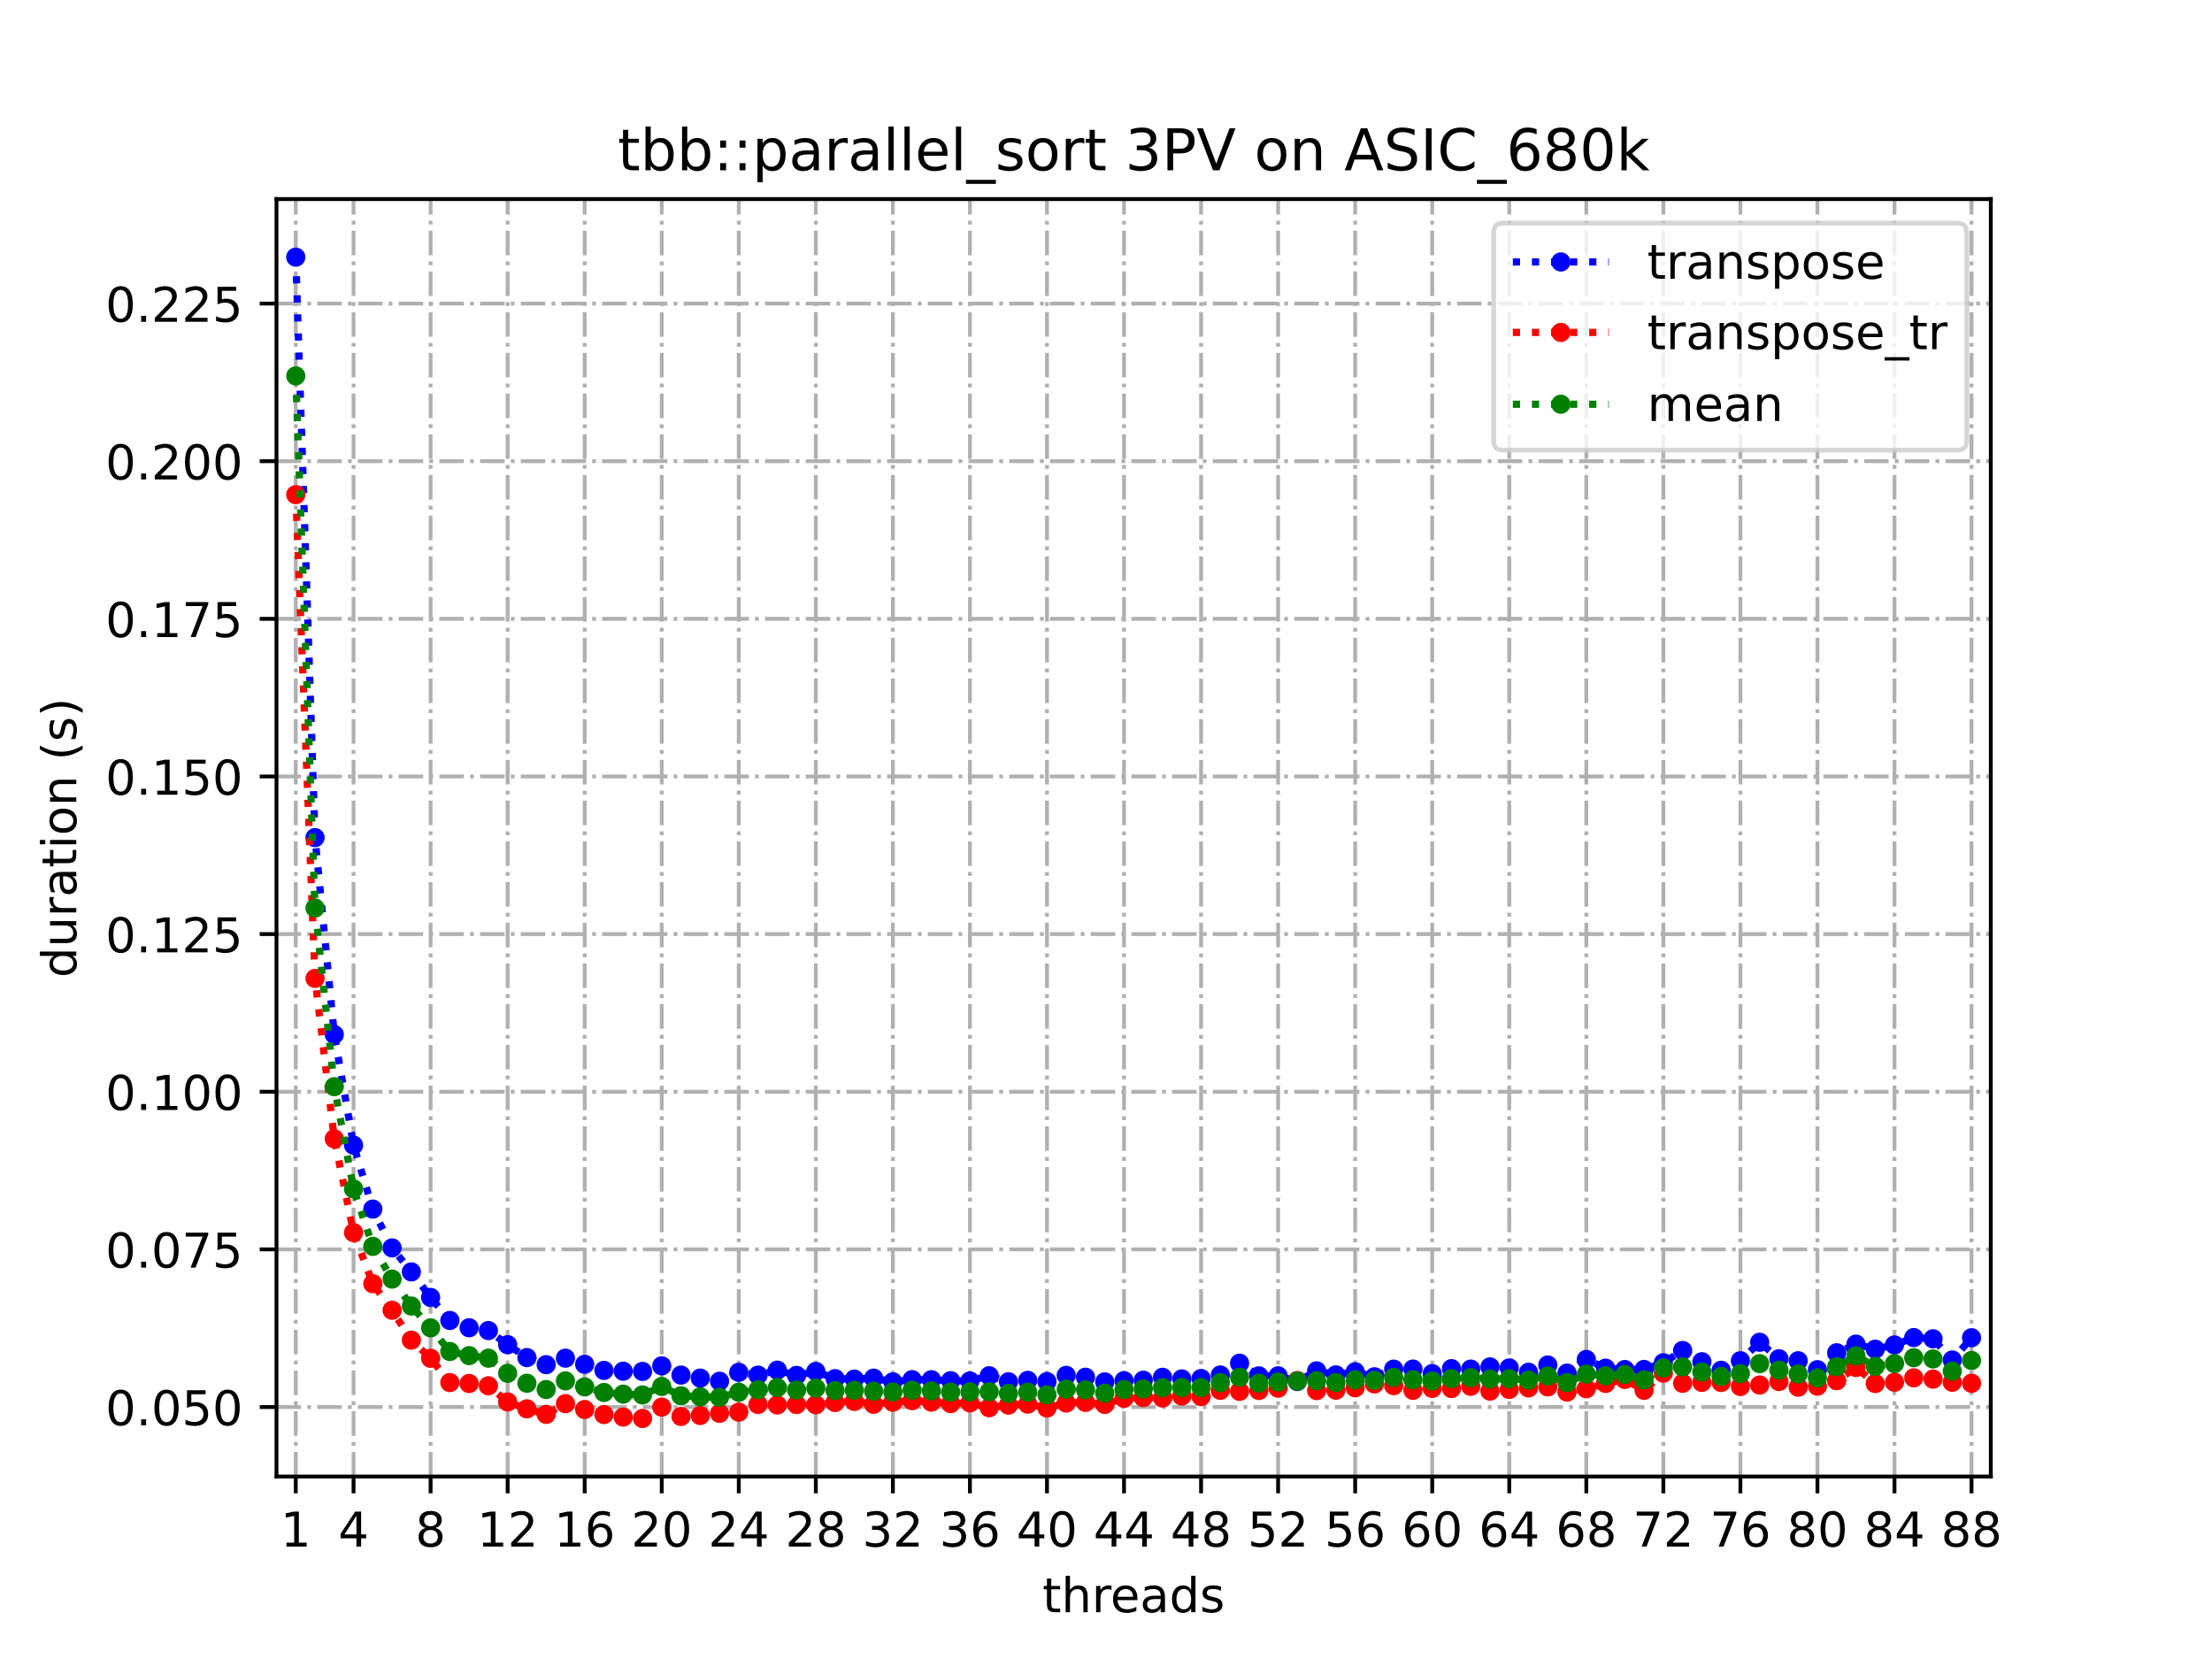 <?xml version="1.0" encoding="utf-8" standalone="no"?>
<!DOCTYPE svg PUBLIC "-//W3C//DTD SVG 1.1//EN"
  "http://www.w3.org/Graphics/SVG/1.1/DTD/svg11.dtd">
<!-- Created with matplotlib (https://matplotlib.org/) -->
<svg height="345.6pt" version="1.1" viewBox="0 0 460.8 345.6" width="460.8pt" xmlns="http://www.w3.org/2000/svg" xmlns:xlink="http://www.w3.org/1999/xlink">
 <defs>
  <style type="text/css">
*{stroke-linecap:butt;stroke-linejoin:round;}
  </style>
 </defs>
 <g id="figure_1">
  <g id="patch_1">
   <path d="M 0 345.6 
L 460.8 345.6 
L 460.8 0 
L 0 0 
z
" style="fill:#ffffff;"/>
  </g>
  <g id="axes_1">
   <g id="patch_2">
    <path d="M 57.6 307.584 
L 414.72 307.584 
L 414.72 41.472 
L 57.6 41.472 
z
" style="fill:#ffffff;"/>
   </g>
   <g id="matplotlib.axis_1">
    <g id="xtick_1">
     <g id="line2d_1">
      <path clip-path="url(#p5c82c323c1)" d="M 61.613 307.584 
L 61.613 41.472 
" style="fill:none;stroke:#b0b0b0;stroke-dasharray:5.12,1.28,0.8,1.28;stroke-dashoffset:0;stroke-width:0.8;"/>
     </g>
     <g id="line2d_2">
      <defs>
       <path d="M 0 0 
L 0 3.5 
" id="mcd058d4d71" style="stroke:#000000;stroke-width:0.8;"/>
      </defs>
      <g>
       <use style="stroke:#000000;stroke-width:0.8;" x="61.613" xlink:href="#mcd058d4d71" y="307.584"/>
      </g>
     </g>
     <g id="text_1">
      <!-- 1 -->
      <defs>
       <path d="M 12.406 8.297 
L 28.516 8.297 
L 28.516 63.922 
L 10.984 60.406 
L 10.984 69.391 
L 28.422 72.906 
L 38.281 72.906 
L 38.281 8.297 
L 54.391 8.297 
L 54.391 0 
L 12.406 0 
z
" id="DejaVuSans-49"/>
      </defs>
      <g transform="translate(58.431 322.182)scale(0.1 -0.1)">
       <use xlink:href="#DejaVuSans-49"/>
      </g>
     </g>
    </g>
    <g id="xtick_2">
     <g id="line2d_3">
      <path clip-path="url(#p5c82c323c1)" d="M 73.65 307.584 
L 73.65 41.472 
" style="fill:none;stroke:#b0b0b0;stroke-dasharray:5.12,1.28,0.8,1.28;stroke-dashoffset:0;stroke-width:0.8;"/>
     </g>
     <g id="line2d_4">
      <g>
       <use style="stroke:#000000;stroke-width:0.8;" x="73.65" xlink:href="#mcd058d4d71" y="307.584"/>
      </g>
     </g>
     <g id="text_2">
      <!-- 4 -->
      <defs>
       <path d="M 37.797 64.312 
L 12.891 25.391 
L 37.797 25.391 
z
M 35.203 72.906 
L 47.609 72.906 
L 47.609 25.391 
L 58.016 25.391 
L 58.016 17.188 
L 47.609 17.188 
L 47.609 0 
L 37.797 0 
L 37.797 17.188 
L 4.891 17.188 
L 4.891 26.703 
z
" id="DejaVuSans-52"/>
      </defs>
      <g transform="translate(70.469 322.182)scale(0.1 -0.1)">
       <use xlink:href="#DejaVuSans-52"/>
      </g>
     </g>
    </g>
    <g id="xtick_3">
     <g id="line2d_5">
      <path clip-path="url(#p5c82c323c1)" d="M 89.701 307.584 
L 89.701 41.472 
" style="fill:none;stroke:#b0b0b0;stroke-dasharray:5.12,1.28,0.8,1.28;stroke-dashoffset:0;stroke-width:0.8;"/>
     </g>
     <g id="line2d_6">
      <g>
       <use style="stroke:#000000;stroke-width:0.8;" x="89.701" xlink:href="#mcd058d4d71" y="307.584"/>
      </g>
     </g>
     <g id="text_3">
      <!-- 8 -->
      <defs>
       <path d="M 31.781 34.625 
Q 24.75 34.625 20.719 30.859 
Q 16.703 27.094 16.703 20.516 
Q 16.703 13.922 20.719 10.156 
Q 24.75 6.391 31.781 6.391 
Q 38.812 6.391 42.859 10.172 
Q 46.922 13.969 46.922 20.516 
Q 46.922 27.094 42.891 30.859 
Q 38.875 34.625 31.781 34.625 
z
M 21.922 38.812 
Q 15.578 40.375 12.031 44.719 
Q 8.5 49.078 8.5 55.328 
Q 8.5 64.062 14.719 69.141 
Q 20.953 74.219 31.781 74.219 
Q 42.672 74.219 48.875 69.141 
Q 55.078 64.062 55.078 55.328 
Q 55.078 49.078 51.531 44.719 
Q 48 40.375 41.703 38.812 
Q 48.828 37.156 52.797 32.312 
Q 56.781 27.484 56.781 20.516 
Q 56.781 9.906 50.312 4.234 
Q 43.844 -1.422 31.781 -1.422 
Q 19.734 -1.422 13.25 4.234 
Q 6.781 9.906 6.781 20.516 
Q 6.781 27.484 10.781 32.312 
Q 14.797 37.156 21.922 38.812 
z
M 18.312 54.391 
Q 18.312 48.734 21.844 45.562 
Q 25.391 42.391 31.781 42.391 
Q 38.141 42.391 41.719 45.562 
Q 45.312 48.734 45.312 54.391 
Q 45.312 60.062 41.719 63.234 
Q 38.141 66.406 31.781 66.406 
Q 25.391 66.406 21.844 63.234 
Q 18.312 60.062 18.312 54.391 
z
" id="DejaVuSans-56"/>
      </defs>
      <g transform="translate(86.519 322.182)scale(0.1 -0.1)">
       <use xlink:href="#DejaVuSans-56"/>
      </g>
     </g>
    </g>
    <g id="xtick_4">
     <g id="line2d_7">
      <path clip-path="url(#p5c82c323c1)" d="M 105.751 307.584 
L 105.751 41.472 
" style="fill:none;stroke:#b0b0b0;stroke-dasharray:5.12,1.28,0.8,1.28;stroke-dashoffset:0;stroke-width:0.8;"/>
     </g>
     <g id="line2d_8">
      <g>
       <use style="stroke:#000000;stroke-width:0.8;" x="105.751" xlink:href="#mcd058d4d71" y="307.584"/>
      </g>
     </g>
     <g id="text_4">
      <!-- 12 -->
      <defs>
       <path d="M 19.188 8.297 
L 53.609 8.297 
L 53.609 0 
L 7.328 0 
L 7.328 8.297 
Q 12.938 14.109 22.625 23.891 
Q 32.328 33.688 34.812 36.531 
Q 39.547 41.844 41.422 45.531 
Q 43.312 49.219 43.312 52.781 
Q 43.312 58.594 39.234 62.25 
Q 35.156 65.922 28.609 65.922 
Q 23.969 65.922 18.812 64.312 
Q 13.672 62.703 7.812 59.422 
L 7.812 69.391 
Q 13.766 71.781 18.938 73 
Q 24.125 74.219 28.422 74.219 
Q 39.75 74.219 46.484 68.547 
Q 53.219 62.891 53.219 53.422 
Q 53.219 48.922 51.531 44.891 
Q 49.859 40.875 45.406 35.406 
Q 44.188 33.984 37.641 27.219 
Q 31.109 20.453 19.188 8.297 
z
" id="DejaVuSans-50"/>
      </defs>
      <g transform="translate(99.389 322.182)scale(0.1 -0.1)">
       <use xlink:href="#DejaVuSans-49"/>
       <use x="63.623" xlink:href="#DejaVuSans-50"/>
      </g>
     </g>
    </g>
    <g id="xtick_5">
     <g id="line2d_9">
      <path clip-path="url(#p5c82c323c1)" d="M 121.801 307.584 
L 121.801 41.472 
" style="fill:none;stroke:#b0b0b0;stroke-dasharray:5.12,1.28,0.8,1.28;stroke-dashoffset:0;stroke-width:0.8;"/>
     </g>
     <g id="line2d_10">
      <g>
       <use style="stroke:#000000;stroke-width:0.8;" x="121.801" xlink:href="#mcd058d4d71" y="307.584"/>
      </g>
     </g>
     <g id="text_5">
      <!-- 16 -->
      <defs>
       <path d="M 33.016 40.375 
Q 26.375 40.375 22.484 35.828 
Q 18.609 31.297 18.609 23.391 
Q 18.609 15.531 22.484 10.953 
Q 26.375 6.391 33.016 6.391 
Q 39.656 6.391 43.531 10.953 
Q 47.406 15.531 47.406 23.391 
Q 47.406 31.297 43.531 35.828 
Q 39.656 40.375 33.016 40.375 
z
M 52.594 71.297 
L 52.594 62.312 
Q 48.875 64.062 45.094 64.984 
Q 41.312 65.922 37.594 65.922 
Q 27.828 65.922 22.672 59.328 
Q 17.531 52.734 16.797 39.406 
Q 19.672 43.656 24.016 45.922 
Q 28.375 48.188 33.594 48.188 
Q 44.578 48.188 50.953 41.516 
Q 57.328 34.859 57.328 23.391 
Q 57.328 12.156 50.688 5.359 
Q 44.047 -1.422 33.016 -1.422 
Q 20.359 -1.422 13.672 8.266 
Q 6.984 17.969 6.984 36.375 
Q 6.984 53.656 15.188 63.938 
Q 23.391 74.219 37.203 74.219 
Q 40.922 74.219 44.703 73.484 
Q 48.484 72.75 52.594 71.297 
z
" id="DejaVuSans-54"/>
      </defs>
      <g transform="translate(115.439 322.182)scale(0.1 -0.1)">
       <use xlink:href="#DejaVuSans-49"/>
       <use x="63.623" xlink:href="#DejaVuSans-54"/>
      </g>
     </g>
    </g>
    <g id="xtick_6">
     <g id="line2d_11">
      <path clip-path="url(#p5c82c323c1)" d="M 137.852 307.584 
L 137.852 41.472 
" style="fill:none;stroke:#b0b0b0;stroke-dasharray:5.12,1.28,0.8,1.28;stroke-dashoffset:0;stroke-width:0.8;"/>
     </g>
     <g id="line2d_12">
      <g>
       <use style="stroke:#000000;stroke-width:0.8;" x="137.852" xlink:href="#mcd058d4d71" y="307.584"/>
      </g>
     </g>
     <g id="text_6">
      <!-- 20 -->
      <defs>
       <path d="M 31.781 66.406 
Q 24.172 66.406 20.328 58.906 
Q 16.5 51.422 16.5 36.375 
Q 16.5 21.391 20.328 13.891 
Q 24.172 6.391 31.781 6.391 
Q 39.453 6.391 43.281 13.891 
Q 47.125 21.391 47.125 36.375 
Q 47.125 51.422 43.281 58.906 
Q 39.453 66.406 31.781 66.406 
z
M 31.781 74.219 
Q 44.047 74.219 50.516 64.516 
Q 56.984 54.828 56.984 36.375 
Q 56.984 17.969 50.516 8.266 
Q 44.047 -1.422 31.781 -1.422 
Q 19.531 -1.422 13.062 8.266 
Q 6.594 17.969 6.594 36.375 
Q 6.594 54.828 13.062 64.516 
Q 19.531 74.219 31.781 74.219 
z
" id="DejaVuSans-48"/>
      </defs>
      <g transform="translate(131.489 322.182)scale(0.1 -0.1)">
       <use xlink:href="#DejaVuSans-50"/>
       <use x="63.623" xlink:href="#DejaVuSans-48"/>
      </g>
     </g>
    </g>
    <g id="xtick_7">
     <g id="line2d_13">
      <path clip-path="url(#p5c82c323c1)" d="M 153.902 307.584 
L 153.902 41.472 
" style="fill:none;stroke:#b0b0b0;stroke-dasharray:5.12,1.28,0.8,1.28;stroke-dashoffset:0;stroke-width:0.8;"/>
     </g>
     <g id="line2d_14">
      <g>
       <use style="stroke:#000000;stroke-width:0.8;" x="153.902" xlink:href="#mcd058d4d71" y="307.584"/>
      </g>
     </g>
     <g id="text_7">
      <!-- 24 -->
      <g transform="translate(147.54 322.182)scale(0.1 -0.1)">
       <use xlink:href="#DejaVuSans-50"/>
       <use x="63.623" xlink:href="#DejaVuSans-52"/>
      </g>
     </g>
    </g>
    <g id="xtick_8">
     <g id="line2d_15">
      <path clip-path="url(#p5c82c323c1)" d="M 169.952 307.584 
L 169.952 41.472 
" style="fill:none;stroke:#b0b0b0;stroke-dasharray:5.12,1.28,0.8,1.28;stroke-dashoffset:0;stroke-width:0.8;"/>
     </g>
     <g id="line2d_16">
      <g>
       <use style="stroke:#000000;stroke-width:0.8;" x="169.952" xlink:href="#mcd058d4d71" y="307.584"/>
      </g>
     </g>
     <g id="text_8">
      <!-- 28 -->
      <g transform="translate(163.59 322.182)scale(0.1 -0.1)">
       <use xlink:href="#DejaVuSans-50"/>
       <use x="63.623" xlink:href="#DejaVuSans-56"/>
      </g>
     </g>
    </g>
    <g id="xtick_9">
     <g id="line2d_17">
      <path clip-path="url(#p5c82c323c1)" d="M 186.003 307.584 
L 186.003 41.472 
" style="fill:none;stroke:#b0b0b0;stroke-dasharray:5.12,1.28,0.8,1.28;stroke-dashoffset:0;stroke-width:0.8;"/>
     </g>
     <g id="line2d_18">
      <g>
       <use style="stroke:#000000;stroke-width:0.8;" x="186.003" xlink:href="#mcd058d4d71" y="307.584"/>
      </g>
     </g>
     <g id="text_9">
      <!-- 32 -->
      <defs>
       <path d="M 40.578 39.312 
Q 47.656 37.797 51.625 33 
Q 55.609 28.219 55.609 21.188 
Q 55.609 10.406 48.188 4.484 
Q 40.766 -1.422 27.094 -1.422 
Q 22.516 -1.422 17.656 -0.516 
Q 12.797 0.391 7.625 2.203 
L 7.625 11.719 
Q 11.719 9.328 16.594 8.109 
Q 21.484 6.891 26.812 6.891 
Q 36.078 6.891 40.938 10.547 
Q 45.797 14.203 45.797 21.188 
Q 45.797 27.641 41.281 31.266 
Q 36.766 34.906 28.719 34.906 
L 20.219 34.906 
L 20.219 43.016 
L 29.109 43.016 
Q 36.375 43.016 40.234 45.922 
Q 44.094 48.828 44.094 54.297 
Q 44.094 59.906 40.109 62.906 
Q 36.141 65.922 28.719 65.922 
Q 24.656 65.922 20.016 65.031 
Q 15.375 64.156 9.812 62.312 
L 9.812 71.094 
Q 15.438 72.656 20.344 73.438 
Q 25.25 74.219 29.594 74.219 
Q 40.828 74.219 47.359 69.109 
Q 53.906 64.016 53.906 55.328 
Q 53.906 49.266 50.438 45.094 
Q 46.969 40.922 40.578 39.312 
z
" id="DejaVuSans-51"/>
      </defs>
      <g transform="translate(179.64 322.182)scale(0.1 -0.1)">
       <use xlink:href="#DejaVuSans-51"/>
       <use x="63.623" xlink:href="#DejaVuSans-50"/>
      </g>
     </g>
    </g>
    <g id="xtick_10">
     <g id="line2d_19">
      <path clip-path="url(#p5c82c323c1)" d="M 202.053 307.584 
L 202.053 41.472 
" style="fill:none;stroke:#b0b0b0;stroke-dasharray:5.12,1.28,0.8,1.28;stroke-dashoffset:0;stroke-width:0.8;"/>
     </g>
     <g id="line2d_20">
      <g>
       <use style="stroke:#000000;stroke-width:0.8;" x="202.053" xlink:href="#mcd058d4d71" y="307.584"/>
      </g>
     </g>
     <g id="text_10">
      <!-- 36 -->
      <g transform="translate(195.691 322.182)scale(0.1 -0.1)">
       <use xlink:href="#DejaVuSans-51"/>
       <use x="63.623" xlink:href="#DejaVuSans-54"/>
      </g>
     </g>
    </g>
    <g id="xtick_11">
     <g id="line2d_21">
      <path clip-path="url(#p5c82c323c1)" d="M 218.103 307.584 
L 218.103 41.472 
" style="fill:none;stroke:#b0b0b0;stroke-dasharray:5.12,1.28,0.8,1.28;stroke-dashoffset:0;stroke-width:0.8;"/>
     </g>
     <g id="line2d_22">
      <g>
       <use style="stroke:#000000;stroke-width:0.8;" x="218.103" xlink:href="#mcd058d4d71" y="307.584"/>
      </g>
     </g>
     <g id="text_11">
      <!-- 40 -->
      <g transform="translate(211.741 322.182)scale(0.1 -0.1)">
       <use xlink:href="#DejaVuSans-52"/>
       <use x="63.623" xlink:href="#DejaVuSans-48"/>
      </g>
     </g>
    </g>
    <g id="xtick_12">
     <g id="line2d_23">
      <path clip-path="url(#p5c82c323c1)" d="M 234.154 307.584 
L 234.154 41.472 
" style="fill:none;stroke:#b0b0b0;stroke-dasharray:5.12,1.28,0.8,1.28;stroke-dashoffset:0;stroke-width:0.8;"/>
     </g>
     <g id="line2d_24">
      <g>
       <use style="stroke:#000000;stroke-width:0.8;" x="234.154" xlink:href="#mcd058d4d71" y="307.584"/>
      </g>
     </g>
     <g id="text_12">
      <!-- 44 -->
      <g transform="translate(227.791 322.182)scale(0.1 -0.1)">
       <use xlink:href="#DejaVuSans-52"/>
       <use x="63.623" xlink:href="#DejaVuSans-52"/>
      </g>
     </g>
    </g>
    <g id="xtick_13">
     <g id="line2d_25">
      <path clip-path="url(#p5c82c323c1)" d="M 250.204 307.584 
L 250.204 41.472 
" style="fill:none;stroke:#b0b0b0;stroke-dasharray:5.12,1.28,0.8,1.28;stroke-dashoffset:0;stroke-width:0.8;"/>
     </g>
     <g id="line2d_26">
      <g>
       <use style="stroke:#000000;stroke-width:0.8;" x="250.204" xlink:href="#mcd058d4d71" y="307.584"/>
      </g>
     </g>
     <g id="text_13">
      <!-- 48 -->
      <g transform="translate(243.842 322.182)scale(0.1 -0.1)">
       <use xlink:href="#DejaVuSans-52"/>
       <use x="63.623" xlink:href="#DejaVuSans-56"/>
      </g>
     </g>
    </g>
    <g id="xtick_14">
     <g id="line2d_27">
      <path clip-path="url(#p5c82c323c1)" d="M 266.254 307.584 
L 266.254 41.472 
" style="fill:none;stroke:#b0b0b0;stroke-dasharray:5.12,1.28,0.8,1.28;stroke-dashoffset:0;stroke-width:0.8;"/>
     </g>
     <g id="line2d_28">
      <g>
       <use style="stroke:#000000;stroke-width:0.8;" x="266.254" xlink:href="#mcd058d4d71" y="307.584"/>
      </g>
     </g>
     <g id="text_14">
      <!-- 52 -->
      <defs>
       <path d="M 10.797 72.906 
L 49.516 72.906 
L 49.516 64.594 
L 19.828 64.594 
L 19.828 46.734 
Q 21.969 47.469 24.109 47.828 
Q 26.266 48.188 28.422 48.188 
Q 40.625 48.188 47.75 41.5 
Q 54.891 34.812 54.891 23.391 
Q 54.891 11.625 47.562 5.094 
Q 40.234 -1.422 26.906 -1.422 
Q 22.312 -1.422 17.547 -0.641 
Q 12.797 0.141 7.719 1.703 
L 7.719 11.625 
Q 12.109 9.234 16.797 8.062 
Q 21.484 6.891 26.703 6.891 
Q 35.156 6.891 40.078 11.328 
Q 45.016 15.766 45.016 23.391 
Q 45.016 31 40.078 35.438 
Q 35.156 39.891 26.703 39.891 
Q 22.75 39.891 18.812 39.016 
Q 14.891 38.141 10.797 36.281 
z
" id="DejaVuSans-53"/>
      </defs>
      <g transform="translate(259.892 322.182)scale(0.1 -0.1)">
       <use xlink:href="#DejaVuSans-53"/>
       <use x="63.623" xlink:href="#DejaVuSans-50"/>
      </g>
     </g>
    </g>
    <g id="xtick_15">
     <g id="line2d_29">
      <path clip-path="url(#p5c82c323c1)" d="M 282.305 307.584 
L 282.305 41.472 
" style="fill:none;stroke:#b0b0b0;stroke-dasharray:5.12,1.28,0.8,1.28;stroke-dashoffset:0;stroke-width:0.8;"/>
     </g>
     <g id="line2d_30">
      <g>
       <use style="stroke:#000000;stroke-width:0.8;" x="282.305" xlink:href="#mcd058d4d71" y="307.584"/>
      </g>
     </g>
     <g id="text_15">
      <!-- 56 -->
      <g transform="translate(275.942 322.182)scale(0.1 -0.1)">
       <use xlink:href="#DejaVuSans-53"/>
       <use x="63.623" xlink:href="#DejaVuSans-54"/>
      </g>
     </g>
    </g>
    <g id="xtick_16">
     <g id="line2d_31">
      <path clip-path="url(#p5c82c323c1)" d="M 298.355 307.584 
L 298.355 41.472 
" style="fill:none;stroke:#b0b0b0;stroke-dasharray:5.12,1.28,0.8,1.28;stroke-dashoffset:0;stroke-width:0.8;"/>
     </g>
     <g id="line2d_32">
      <g>
       <use style="stroke:#000000;stroke-width:0.8;" x="298.355" xlink:href="#mcd058d4d71" y="307.584"/>
      </g>
     </g>
     <g id="text_16">
      <!-- 60 -->
      <g transform="translate(291.993 322.182)scale(0.1 -0.1)">
       <use xlink:href="#DejaVuSans-54"/>
       <use x="63.623" xlink:href="#DejaVuSans-48"/>
      </g>
     </g>
    </g>
    <g id="xtick_17">
     <g id="line2d_33">
      <path clip-path="url(#p5c82c323c1)" d="M 314.405 307.584 
L 314.405 41.472 
" style="fill:none;stroke:#b0b0b0;stroke-dasharray:5.12,1.28,0.8,1.28;stroke-dashoffset:0;stroke-width:0.8;"/>
     </g>
     <g id="line2d_34">
      <g>
       <use style="stroke:#000000;stroke-width:0.8;" x="314.405" xlink:href="#mcd058d4d71" y="307.584"/>
      </g>
     </g>
     <g id="text_17">
      <!-- 64 -->
      <g transform="translate(308.043 322.182)scale(0.1 -0.1)">
       <use xlink:href="#DejaVuSans-54"/>
       <use x="63.623" xlink:href="#DejaVuSans-52"/>
      </g>
     </g>
    </g>
    <g id="xtick_18">
     <g id="line2d_35">
      <path clip-path="url(#p5c82c323c1)" d="M 330.456 307.584 
L 330.456 41.472 
" style="fill:none;stroke:#b0b0b0;stroke-dasharray:5.12,1.28,0.8,1.28;stroke-dashoffset:0;stroke-width:0.8;"/>
     </g>
     <g id="line2d_36">
      <g>
       <use style="stroke:#000000;stroke-width:0.8;" x="330.456" xlink:href="#mcd058d4d71" y="307.584"/>
      </g>
     </g>
     <g id="text_18">
      <!-- 68 -->
      <g transform="translate(324.093 322.182)scale(0.1 -0.1)">
       <use xlink:href="#DejaVuSans-54"/>
       <use x="63.623" xlink:href="#DejaVuSans-56"/>
      </g>
     </g>
    </g>
    <g id="xtick_19">
     <g id="line2d_37">
      <path clip-path="url(#p5c82c323c1)" d="M 346.506 307.584 
L 346.506 41.472 
" style="fill:none;stroke:#b0b0b0;stroke-dasharray:5.12,1.28,0.8,1.28;stroke-dashoffset:0;stroke-width:0.8;"/>
     </g>
     <g id="line2d_38">
      <g>
       <use style="stroke:#000000;stroke-width:0.8;" x="346.506" xlink:href="#mcd058d4d71" y="307.584"/>
      </g>
     </g>
     <g id="text_19">
      <!-- 72 -->
      <defs>
       <path d="M 8.203 72.906 
L 55.078 72.906 
L 55.078 68.703 
L 28.609 0 
L 18.312 0 
L 43.219 64.594 
L 8.203 64.594 
z
" id="DejaVuSans-55"/>
      </defs>
      <g transform="translate(340.144 322.182)scale(0.1 -0.1)">
       <use xlink:href="#DejaVuSans-55"/>
       <use x="63.623" xlink:href="#DejaVuSans-50"/>
      </g>
     </g>
    </g>
    <g id="xtick_20">
     <g id="line2d_39">
      <path clip-path="url(#p5c82c323c1)" d="M 362.556 307.584 
L 362.556 41.472 
" style="fill:none;stroke:#b0b0b0;stroke-dasharray:5.12,1.28,0.8,1.28;stroke-dashoffset:0;stroke-width:0.8;"/>
     </g>
     <g id="line2d_40">
      <g>
       <use style="stroke:#000000;stroke-width:0.8;" x="362.556" xlink:href="#mcd058d4d71" y="307.584"/>
      </g>
     </g>
     <g id="text_20">
      <!-- 76 -->
      <g transform="translate(356.194 322.182)scale(0.1 -0.1)">
       <use xlink:href="#DejaVuSans-55"/>
       <use x="63.623" xlink:href="#DejaVuSans-54"/>
      </g>
     </g>
    </g>
    <g id="xtick_21">
     <g id="line2d_41">
      <path clip-path="url(#p5c82c323c1)" d="M 378.607 307.584 
L 378.607 41.472 
" style="fill:none;stroke:#b0b0b0;stroke-dasharray:5.12,1.28,0.8,1.28;stroke-dashoffset:0;stroke-width:0.8;"/>
     </g>
     <g id="line2d_42">
      <g>
       <use style="stroke:#000000;stroke-width:0.8;" x="378.607" xlink:href="#mcd058d4d71" y="307.584"/>
      </g>
     </g>
     <g id="text_21">
      <!-- 80 -->
      <g transform="translate(372.244 322.182)scale(0.1 -0.1)">
       <use xlink:href="#DejaVuSans-56"/>
       <use x="63.623" xlink:href="#DejaVuSans-48"/>
      </g>
     </g>
    </g>
    <g id="xtick_22">
     <g id="line2d_43">
      <path clip-path="url(#p5c82c323c1)" d="M 394.657 307.584 
L 394.657 41.472 
" style="fill:none;stroke:#b0b0b0;stroke-dasharray:5.12,1.28,0.8,1.28;stroke-dashoffset:0;stroke-width:0.8;"/>
     </g>
     <g id="line2d_44">
      <g>
       <use style="stroke:#000000;stroke-width:0.8;" x="394.657" xlink:href="#mcd058d4d71" y="307.584"/>
      </g>
     </g>
     <g id="text_22">
      <!-- 84 -->
      <g transform="translate(388.295 322.182)scale(0.1 -0.1)">
       <use xlink:href="#DejaVuSans-56"/>
       <use x="63.623" xlink:href="#DejaVuSans-52"/>
      </g>
     </g>
    </g>
    <g id="xtick_23">
     <g id="line2d_45">
      <path clip-path="url(#p5c82c323c1)" d="M 410.707 307.584 
L 410.707 41.472 
" style="fill:none;stroke:#b0b0b0;stroke-dasharray:5.12,1.28,0.8,1.28;stroke-dashoffset:0;stroke-width:0.8;"/>
     </g>
     <g id="line2d_46">
      <g>
       <use style="stroke:#000000;stroke-width:0.8;" x="410.707" xlink:href="#mcd058d4d71" y="307.584"/>
      </g>
     </g>
     <g id="text_23">
      <!-- 88 -->
      <g transform="translate(404.345 322.182)scale(0.1 -0.1)">
       <use xlink:href="#DejaVuSans-56"/>
       <use x="63.623" xlink:href="#DejaVuSans-56"/>
      </g>
     </g>
    </g>
    <g id="text_24">
     <!-- threads -->
     <defs>
      <path d="M 18.312 70.219 
L 18.312 54.688 
L 36.812 54.688 
L 36.812 47.703 
L 18.312 47.703 
L 18.312 18.016 
Q 18.312 11.328 20.141 9.422 
Q 21.969 7.516 27.594 7.516 
L 36.812 7.516 
L 36.812 0 
L 27.594 0 
Q 17.188 0 13.234 3.875 
Q 9.281 7.766 9.281 18.016 
L 9.281 47.703 
L 2.688 47.703 
L 2.688 54.688 
L 9.281 54.688 
L 9.281 70.219 
z
" id="DejaVuSans-116"/>
      <path d="M 54.891 33.016 
L 54.891 0 
L 45.906 0 
L 45.906 32.719 
Q 45.906 40.484 42.875 44.328 
Q 39.844 48.188 33.797 48.188 
Q 26.516 48.188 22.312 43.547 
Q 18.109 38.922 18.109 30.906 
L 18.109 0 
L 9.078 0 
L 9.078 75.984 
L 18.109 75.984 
L 18.109 46.188 
Q 21.344 51.125 25.703 53.562 
Q 30.078 56 35.797 56 
Q 45.219 56 50.047 50.172 
Q 54.891 44.344 54.891 33.016 
z
" id="DejaVuSans-104"/>
      <path d="M 41.109 46.297 
Q 39.594 47.172 37.812 47.578 
Q 36.031 48 33.891 48 
Q 26.266 48 22.188 43.047 
Q 18.109 38.094 18.109 28.812 
L 18.109 0 
L 9.078 0 
L 9.078 54.688 
L 18.109 54.688 
L 18.109 46.188 
Q 20.953 51.172 25.484 53.578 
Q 30.031 56 36.531 56 
Q 37.453 56 38.578 55.875 
Q 39.703 55.766 41.062 55.516 
z
" id="DejaVuSans-114"/>
      <path d="M 56.203 29.594 
L 56.203 25.203 
L 14.891 25.203 
Q 15.484 15.922 20.484 11.062 
Q 25.484 6.203 34.422 6.203 
Q 39.594 6.203 44.453 7.469 
Q 49.312 8.734 54.109 11.281 
L 54.109 2.781 
Q 49.266 0.734 44.188 -0.344 
Q 39.109 -1.422 33.891 -1.422 
Q 20.797 -1.422 13.156 6.188 
Q 5.516 13.812 5.516 26.812 
Q 5.516 40.234 12.766 48.109 
Q 20.016 56 32.328 56 
Q 43.359 56 49.781 48.891 
Q 56.203 41.797 56.203 29.594 
z
M 47.219 32.234 
Q 47.125 39.594 43.094 43.984 
Q 39.062 48.391 32.422 48.391 
Q 24.906 48.391 20.391 44.141 
Q 15.875 39.891 15.188 32.172 
z
" id="DejaVuSans-101"/>
      <path d="M 34.281 27.484 
Q 23.391 27.484 19.188 25 
Q 14.984 22.516 14.984 16.5 
Q 14.984 11.719 18.141 8.906 
Q 21.297 6.109 26.703 6.109 
Q 34.188 6.109 38.703 11.406 
Q 43.219 16.703 43.219 25.484 
L 43.219 27.484 
z
M 52.203 31.203 
L 52.203 0 
L 43.219 0 
L 43.219 8.297 
Q 40.141 3.328 35.547 0.953 
Q 30.953 -1.422 24.312 -1.422 
Q 15.922 -1.422 10.953 3.297 
Q 6 8.016 6 15.922 
Q 6 25.141 12.172 29.828 
Q 18.359 34.516 30.609 34.516 
L 43.219 34.516 
L 43.219 35.406 
Q 43.219 41.609 39.141 45 
Q 35.062 48.391 27.688 48.391 
Q 23 48.391 18.547 47.266 
Q 14.109 46.141 10.016 43.891 
L 10.016 52.203 
Q 14.938 54.109 19.578 55.047 
Q 24.219 56 28.609 56 
Q 40.484 56 46.344 49.844 
Q 52.203 43.703 52.203 31.203 
z
" id="DejaVuSans-97"/>
      <path d="M 45.406 46.391 
L 45.406 75.984 
L 54.391 75.984 
L 54.391 0 
L 45.406 0 
L 45.406 8.203 
Q 42.578 3.328 38.25 0.953 
Q 33.938 -1.422 27.875 -1.422 
Q 17.969 -1.422 11.734 6.484 
Q 5.516 14.406 5.516 27.297 
Q 5.516 40.188 11.734 48.094 
Q 17.969 56 27.875 56 
Q 33.938 56 38.25 53.625 
Q 42.578 51.266 45.406 46.391 
z
M 14.797 27.297 
Q 14.797 17.391 18.875 11.75 
Q 22.953 6.109 30.078 6.109 
Q 37.203 6.109 41.297 11.75 
Q 45.406 17.391 45.406 27.297 
Q 45.406 37.203 41.297 42.844 
Q 37.203 48.484 30.078 48.484 
Q 22.953 48.484 18.875 42.844 
Q 14.797 37.203 14.797 27.297 
z
" id="DejaVuSans-100"/>
      <path d="M 44.281 53.078 
L 44.281 44.578 
Q 40.484 46.531 36.375 47.5 
Q 32.281 48.484 27.875 48.484 
Q 21.188 48.484 17.844 46.438 
Q 14.5 44.391 14.5 40.281 
Q 14.5 37.156 16.891 35.375 
Q 19.281 33.594 26.516 31.984 
L 29.594 31.297 
Q 39.156 29.25 43.188 25.516 
Q 47.219 21.781 47.219 15.094 
Q 47.219 7.469 41.188 3.016 
Q 35.156 -1.422 24.609 -1.422 
Q 20.219 -1.422 15.453 -0.562 
Q 10.688 0.297 5.422 2 
L 5.422 11.281 
Q 10.406 8.688 15.234 7.391 
Q 20.062 6.109 24.812 6.109 
Q 31.156 6.109 34.562 8.281 
Q 37.984 10.453 37.984 14.406 
Q 37.984 18.062 35.516 20.016 
Q 33.062 21.969 24.703 23.781 
L 21.578 24.516 
Q 13.234 26.266 9.516 29.906 
Q 5.812 33.547 5.812 39.891 
Q 5.812 47.609 11.281 51.797 
Q 16.75 56 26.812 56 
Q 31.781 56 36.172 55.266 
Q 40.578 54.547 44.281 53.078 
z
" id="DejaVuSans-115"/>
     </defs>
     <g transform="translate(217.169 335.861)scale(0.1 -0.1)">
      <use xlink:href="#DejaVuSans-116"/>
      <use x="39.209" xlink:href="#DejaVuSans-104"/>
      <use x="102.588" xlink:href="#DejaVuSans-114"/>
      <use x="141.451" xlink:href="#DejaVuSans-101"/>
      <use x="202.975" xlink:href="#DejaVuSans-97"/>
      <use x="264.254" xlink:href="#DejaVuSans-100"/>
      <use x="327.73" xlink:href="#DejaVuSans-115"/>
     </g>
    </g>
   </g>
   <g id="matplotlib.axis_2">
    <g id="ytick_1">
     <g id="line2d_47">
      <path clip-path="url(#p5c82c323c1)" d="M 57.6 293.107 
L 414.72 293.107 
" style="fill:none;stroke:#b0b0b0;stroke-dasharray:5.12,1.28,0.8,1.28;stroke-dashoffset:0;stroke-width:0.8;"/>
     </g>
     <g id="line2d_48">
      <defs>
       <path d="M 0 0 
L -3.5 0 
" id="m53b96a6506" style="stroke:#000000;stroke-width:0.8;"/>
      </defs>
      <g>
       <use style="stroke:#000000;stroke-width:0.8;" x="57.6" xlink:href="#m53b96a6506" y="293.107"/>
      </g>
     </g>
     <g id="text_25">
      <!-- 0.050 -->
      <defs>
       <path d="M 10.688 12.406 
L 21 12.406 
L 21 0 
L 10.688 0 
z
" id="DejaVuSans-46"/>
      </defs>
      <g transform="translate(21.972 296.906)scale(0.1 -0.1)">
       <use xlink:href="#DejaVuSans-48"/>
       <use x="63.623" xlink:href="#DejaVuSans-46"/>
       <use x="95.41" xlink:href="#DejaVuSans-48"/>
       <use x="159.033" xlink:href="#DejaVuSans-53"/>
       <use x="222.656" xlink:href="#DejaVuSans-48"/>
      </g>
     </g>
    </g>
    <g id="ytick_2">
     <g id="line2d_49">
      <path clip-path="url(#p5c82c323c1)" d="M 57.6 260.268 
L 414.72 260.268 
" style="fill:none;stroke:#b0b0b0;stroke-dasharray:5.12,1.28,0.8,1.28;stroke-dashoffset:0;stroke-width:0.8;"/>
     </g>
     <g id="line2d_50">
      <g>
       <use style="stroke:#000000;stroke-width:0.8;" x="57.6" xlink:href="#m53b96a6506" y="260.268"/>
      </g>
     </g>
     <g id="text_26">
      <!-- 0.075 -->
      <g transform="translate(21.972 264.067)scale(0.1 -0.1)">
       <use xlink:href="#DejaVuSans-48"/>
       <use x="63.623" xlink:href="#DejaVuSans-46"/>
       <use x="95.41" xlink:href="#DejaVuSans-48"/>
       <use x="159.033" xlink:href="#DejaVuSans-55"/>
       <use x="222.656" xlink:href="#DejaVuSans-53"/>
      </g>
     </g>
    </g>
    <g id="ytick_3">
     <g id="line2d_51">
      <path clip-path="url(#p5c82c323c1)" d="M 57.6 227.43 
L 414.72 227.43 
" style="fill:none;stroke:#b0b0b0;stroke-dasharray:5.12,1.28,0.8,1.28;stroke-dashoffset:0;stroke-width:0.8;"/>
     </g>
     <g id="line2d_52">
      <g>
       <use style="stroke:#000000;stroke-width:0.8;" x="57.6" xlink:href="#m53b96a6506" y="227.43"/>
      </g>
     </g>
     <g id="text_27">
      <!-- 0.100 -->
      <g transform="translate(21.972 231.229)scale(0.1 -0.1)">
       <use xlink:href="#DejaVuSans-48"/>
       <use x="63.623" xlink:href="#DejaVuSans-46"/>
       <use x="95.41" xlink:href="#DejaVuSans-49"/>
       <use x="159.033" xlink:href="#DejaVuSans-48"/>
       <use x="222.656" xlink:href="#DejaVuSans-48"/>
      </g>
     </g>
    </g>
    <g id="ytick_4">
     <g id="line2d_53">
      <path clip-path="url(#p5c82c323c1)" d="M 57.6 194.591 
L 414.72 194.591 
" style="fill:none;stroke:#b0b0b0;stroke-dasharray:5.12,1.28,0.8,1.28;stroke-dashoffset:0;stroke-width:0.8;"/>
     </g>
     <g id="line2d_54">
      <g>
       <use style="stroke:#000000;stroke-width:0.8;" x="57.6" xlink:href="#m53b96a6506" y="194.591"/>
      </g>
     </g>
     <g id="text_28">
      <!-- 0.125 -->
      <g transform="translate(21.972 198.39)scale(0.1 -0.1)">
       <use xlink:href="#DejaVuSans-48"/>
       <use x="63.623" xlink:href="#DejaVuSans-46"/>
       <use x="95.41" xlink:href="#DejaVuSans-49"/>
       <use x="159.033" xlink:href="#DejaVuSans-50"/>
       <use x="222.656" xlink:href="#DejaVuSans-53"/>
      </g>
     </g>
    </g>
    <g id="ytick_5">
     <g id="line2d_55">
      <path clip-path="url(#p5c82c323c1)" d="M 57.6 161.752 
L 414.72 161.752 
" style="fill:none;stroke:#b0b0b0;stroke-dasharray:5.12,1.28,0.8,1.28;stroke-dashoffset:0;stroke-width:0.8;"/>
     </g>
     <g id="line2d_56">
      <g>
       <use style="stroke:#000000;stroke-width:0.8;" x="57.6" xlink:href="#m53b96a6506" y="161.752"/>
      </g>
     </g>
     <g id="text_29">
      <!-- 0.150 -->
      <g transform="translate(21.972 165.551)scale(0.1 -0.1)">
       <use xlink:href="#DejaVuSans-48"/>
       <use x="63.623" xlink:href="#DejaVuSans-46"/>
       <use x="95.41" xlink:href="#DejaVuSans-49"/>
       <use x="159.033" xlink:href="#DejaVuSans-53"/>
       <use x="222.656" xlink:href="#DejaVuSans-48"/>
      </g>
     </g>
    </g>
    <g id="ytick_6">
     <g id="line2d_57">
      <path clip-path="url(#p5c82c323c1)" d="M 57.6 128.914 
L 414.72 128.914 
" style="fill:none;stroke:#b0b0b0;stroke-dasharray:5.12,1.28,0.8,1.28;stroke-dashoffset:0;stroke-width:0.8;"/>
     </g>
     <g id="line2d_58">
      <g>
       <use style="stroke:#000000;stroke-width:0.8;" x="57.6" xlink:href="#m53b96a6506" y="128.914"/>
      </g>
     </g>
     <g id="text_30">
      <!-- 0.175 -->
      <g transform="translate(21.972 132.713)scale(0.1 -0.1)">
       <use xlink:href="#DejaVuSans-48"/>
       <use x="63.623" xlink:href="#DejaVuSans-46"/>
       <use x="95.41" xlink:href="#DejaVuSans-49"/>
       <use x="159.033" xlink:href="#DejaVuSans-55"/>
       <use x="222.656" xlink:href="#DejaVuSans-53"/>
      </g>
     </g>
    </g>
    <g id="ytick_7">
     <g id="line2d_59">
      <path clip-path="url(#p5c82c323c1)" d="M 57.6 96.075 
L 414.72 96.075 
" style="fill:none;stroke:#b0b0b0;stroke-dasharray:5.12,1.28,0.8,1.28;stroke-dashoffset:0;stroke-width:0.8;"/>
     </g>
     <g id="line2d_60">
      <g>
       <use style="stroke:#000000;stroke-width:0.8;" x="57.6" xlink:href="#m53b96a6506" y="96.075"/>
      </g>
     </g>
     <g id="text_31">
      <!-- 0.200 -->
      <g transform="translate(21.972 99.874)scale(0.1 -0.1)">
       <use xlink:href="#DejaVuSans-48"/>
       <use x="63.623" xlink:href="#DejaVuSans-46"/>
       <use x="95.41" xlink:href="#DejaVuSans-50"/>
       <use x="159.033" xlink:href="#DejaVuSans-48"/>
       <use x="222.656" xlink:href="#DejaVuSans-48"/>
      </g>
     </g>
    </g>
    <g id="ytick_8">
     <g id="line2d_61">
      <path clip-path="url(#p5c82c323c1)" d="M 57.6 63.236 
L 414.72 63.236 
" style="fill:none;stroke:#b0b0b0;stroke-dasharray:5.12,1.28,0.8,1.28;stroke-dashoffset:0;stroke-width:0.8;"/>
     </g>
     <g id="line2d_62">
      <g>
       <use style="stroke:#000000;stroke-width:0.8;" x="57.6" xlink:href="#m53b96a6506" y="63.236"/>
      </g>
     </g>
     <g id="text_32">
      <!-- 0.225 -->
      <g transform="translate(21.972 67.035)scale(0.1 -0.1)">
       <use xlink:href="#DejaVuSans-48"/>
       <use x="63.623" xlink:href="#DejaVuSans-46"/>
       <use x="95.41" xlink:href="#DejaVuSans-50"/>
       <use x="159.033" xlink:href="#DejaVuSans-50"/>
       <use x="222.656" xlink:href="#DejaVuSans-53"/>
      </g>
     </g>
    </g>
    <g id="text_33">
     <!-- duration (s) -->
     <defs>
      <path d="M 8.5 21.578 
L 8.5 54.688 
L 17.484 54.688 
L 17.484 21.922 
Q 17.484 14.156 20.5 10.266 
Q 23.531 6.391 29.594 6.391 
Q 36.859 6.391 41.078 11.031 
Q 45.312 15.672 45.312 23.688 
L 45.312 54.688 
L 54.297 54.688 
L 54.297 0 
L 45.312 0 
L 45.312 8.406 
Q 42.047 3.422 37.719 1 
Q 33.406 -1.422 27.688 -1.422 
Q 18.266 -1.422 13.375 4.438 
Q 8.5 10.297 8.5 21.578 
z
M 31.109 56 
z
" id="DejaVuSans-117"/>
      <path d="M 9.422 54.688 
L 18.406 54.688 
L 18.406 0 
L 9.422 0 
z
M 9.422 75.984 
L 18.406 75.984 
L 18.406 64.594 
L 9.422 64.594 
z
" id="DejaVuSans-105"/>
      <path d="M 30.609 48.391 
Q 23.391 48.391 19.188 42.75 
Q 14.984 37.109 14.984 27.297 
Q 14.984 17.484 19.156 11.844 
Q 23.344 6.203 30.609 6.203 
Q 37.797 6.203 41.984 11.859 
Q 46.188 17.531 46.188 27.297 
Q 46.188 37.016 41.984 42.703 
Q 37.797 48.391 30.609 48.391 
z
M 30.609 56 
Q 42.328 56 49.016 48.375 
Q 55.719 40.766 55.719 27.297 
Q 55.719 13.875 49.016 6.219 
Q 42.328 -1.422 30.609 -1.422 
Q 18.844 -1.422 12.172 6.219 
Q 5.516 13.875 5.516 27.297 
Q 5.516 40.766 12.172 48.375 
Q 18.844 56 30.609 56 
z
" id="DejaVuSans-111"/>
      <path d="M 54.891 33.016 
L 54.891 0 
L 45.906 0 
L 45.906 32.719 
Q 45.906 40.484 42.875 44.328 
Q 39.844 48.188 33.797 48.188 
Q 26.516 48.188 22.312 43.547 
Q 18.109 38.922 18.109 30.906 
L 18.109 0 
L 9.078 0 
L 9.078 54.688 
L 18.109 54.688 
L 18.109 46.188 
Q 21.344 51.125 25.703 53.562 
Q 30.078 56 35.797 56 
Q 45.219 56 50.047 50.172 
Q 54.891 44.344 54.891 33.016 
z
" id="DejaVuSans-110"/>
      <path id="DejaVuSans-32"/>
      <path d="M 31 75.875 
Q 24.469 64.656 21.281 53.656 
Q 18.109 42.672 18.109 31.391 
Q 18.109 20.125 21.312 9.062 
Q 24.516 -2 31 -13.188 
L 23.188 -13.188 
Q 15.875 -1.703 12.234 9.375 
Q 8.594 20.453 8.594 31.391 
Q 8.594 42.281 12.203 53.312 
Q 15.828 64.359 23.188 75.875 
z
" id="DejaVuSans-40"/>
      <path d="M 8.016 75.875 
L 15.828 75.875 
Q 23.141 64.359 26.781 53.312 
Q 30.422 42.281 30.422 31.391 
Q 30.422 20.453 26.781 9.375 
Q 23.141 -1.703 15.828 -13.188 
L 8.016 -13.188 
Q 14.5 -2 17.703 9.062 
Q 20.906 20.125 20.906 31.391 
Q 20.906 42.672 17.703 53.656 
Q 14.5 64.656 8.016 75.875 
z
" id="DejaVuSans-41"/>
     </defs>
     <g transform="translate(15.892 203.663)rotate(-90)scale(0.1 -0.1)">
      <use xlink:href="#DejaVuSans-100"/>
      <use x="63.477" xlink:href="#DejaVuSans-117"/>
      <use x="126.855" xlink:href="#DejaVuSans-114"/>
      <use x="167.969" xlink:href="#DejaVuSans-97"/>
      <use x="229.248" xlink:href="#DejaVuSans-116"/>
      <use x="268.457" xlink:href="#DejaVuSans-105"/>
      <use x="296.24" xlink:href="#DejaVuSans-111"/>
      <use x="357.422" xlink:href="#DejaVuSans-110"/>
      <use x="420.801" xlink:href="#DejaVuSans-32"/>
      <use x="452.588" xlink:href="#DejaVuSans-40"/>
      <use x="491.602" xlink:href="#DejaVuSans-115"/>
      <use x="543.701" xlink:href="#DejaVuSans-41"/>
     </g>
    </g>
   </g>
   <g id="line2d_63">
    <path clip-path="url(#p5c82c323c1)" d="M 61.613 53.568 
L 65.625 174.489 
L 69.638 215.518 
L 73.65 238.559 
L 77.663 251.88 
L 81.676 259.96 
L 85.688 264.961 
L 89.701 270.277 
L 93.713 275.073 
L 97.726 276.595 
L 101.738 277.185 
L 105.751 280.122 
L 109.764 282.815 
L 113.776 284.285 
L 117.789 282.93 
L 121.801 284.209 
L 125.814 285.483 
L 129.827 285.649 
L 133.839 285.698 
L 137.852 284.537 
L 141.864 286.457 
L 145.877 287.09 
L 149.889 287.738 
L 153.902 285.877 
L 157.915 286.466 
L 161.927 285.432 
L 165.94 286.524 
L 169.952 285.693 
L 173.965 287.193 
L 177.978 287.297 
L 181.99 287.098 
L 186.003 287.856 
L 190.015 287.41 
L 194.028 287.422 
L 198.04 287.62 
L 202.053 287.677 
L 206.066 286.6 
L 210.078 287.849 
L 214.091 287.556 
L 218.103 287.812 
L 222.116 286.512 
L 226.129 286.902 
L 230.141 287.878 
L 234.154 287.632 
L 238.166 287.527 
L 242.179 286.916 
L 246.191 287.26 
L 250.204 287.163 
L 254.217 286.434 
L 258.229 283.983 
L 262.242 286.62 
L 266.254 286.611 
L 270.267 287.792 
L 274.28 285.573 
L 278.292 286.415 
L 282.305 285.767 
L 286.317 286.808 
L 290.33 285.219 
L 294.342 285.206 
L 298.355 286.152 
L 302.368 285.119 
L 306.38 285.212 
L 310.393 284.753 
L 314.405 284.964 
L 318.418 285.871 
L 322.431 284.358 
L 326.443 286.043 
L 330.456 283.202 
L 334.468 285.01 
L 338.481 285.296 
L 342.493 285.283 
L 346.506 283.888 
L 350.519 281.329 
L 354.531 283.679 
L 358.544 285.454 
L 362.556 283.466 
L 366.569 279.617 
L 370.582 283.055 
L 374.594 283.468 
L 378.607 285.333 
L 382.619 281.805 
L 386.632 280.007 
L 390.644 281.059 
L 394.657 280.18 
L 398.67 278.641 
L 402.682 278.892 
L 406.695 283.313 
L 410.707 278.676 
" style="fill:none;stroke:#0000ff;stroke-dasharray:1.5,2.475;stroke-dashoffset:0;stroke-width:1.5;"/>
    <defs>
     <path d="M 0 1.5 
C 0.398 1.5 0.779 1.342 1.061 1.061 
C 1.342 0.779 1.5 0.398 1.5 0 
C 1.5 -0.398 1.342 -0.779 1.061 -1.061 
C 0.779 -1.342 0.398 -1.5 0 -1.5 
C -0.398 -1.5 -0.779 -1.342 -1.061 -1.061 
C -1.342 -0.779 -1.5 -0.398 -1.5 0 
C -1.5 0.398 -1.342 0.779 -1.061 1.061 
C -0.779 1.342 -0.398 1.5 0 1.5 
z
" id="mffa84c602e" style="stroke:#0000ff;"/>
    </defs>
    <g clip-path="url(#p5c82c323c1)">
     <use style="fill:#0000ff;stroke:#0000ff;" x="61.613" xlink:href="#mffa84c602e" y="53.568"/>
     <use style="fill:#0000ff;stroke:#0000ff;" x="65.625" xlink:href="#mffa84c602e" y="174.489"/>
     <use style="fill:#0000ff;stroke:#0000ff;" x="69.638" xlink:href="#mffa84c602e" y="215.518"/>
     <use style="fill:#0000ff;stroke:#0000ff;" x="73.65" xlink:href="#mffa84c602e" y="238.559"/>
     <use style="fill:#0000ff;stroke:#0000ff;" x="77.663" xlink:href="#mffa84c602e" y="251.88"/>
     <use style="fill:#0000ff;stroke:#0000ff;" x="81.676" xlink:href="#mffa84c602e" y="259.96"/>
     <use style="fill:#0000ff;stroke:#0000ff;" x="85.688" xlink:href="#mffa84c602e" y="264.961"/>
     <use style="fill:#0000ff;stroke:#0000ff;" x="89.701" xlink:href="#mffa84c602e" y="270.277"/>
     <use style="fill:#0000ff;stroke:#0000ff;" x="93.713" xlink:href="#mffa84c602e" y="275.073"/>
     <use style="fill:#0000ff;stroke:#0000ff;" x="97.726" xlink:href="#mffa84c602e" y="276.595"/>
     <use style="fill:#0000ff;stroke:#0000ff;" x="101.738" xlink:href="#mffa84c602e" y="277.185"/>
     <use style="fill:#0000ff;stroke:#0000ff;" x="105.751" xlink:href="#mffa84c602e" y="280.122"/>
     <use style="fill:#0000ff;stroke:#0000ff;" x="109.764" xlink:href="#mffa84c602e" y="282.815"/>
     <use style="fill:#0000ff;stroke:#0000ff;" x="113.776" xlink:href="#mffa84c602e" y="284.285"/>
     <use style="fill:#0000ff;stroke:#0000ff;" x="117.789" xlink:href="#mffa84c602e" y="282.93"/>
     <use style="fill:#0000ff;stroke:#0000ff;" x="121.801" xlink:href="#mffa84c602e" y="284.209"/>
     <use style="fill:#0000ff;stroke:#0000ff;" x="125.814" xlink:href="#mffa84c602e" y="285.483"/>
     <use style="fill:#0000ff;stroke:#0000ff;" x="129.827" xlink:href="#mffa84c602e" y="285.649"/>
     <use style="fill:#0000ff;stroke:#0000ff;" x="133.839" xlink:href="#mffa84c602e" y="285.698"/>
     <use style="fill:#0000ff;stroke:#0000ff;" x="137.852" xlink:href="#mffa84c602e" y="284.537"/>
     <use style="fill:#0000ff;stroke:#0000ff;" x="141.864" xlink:href="#mffa84c602e" y="286.457"/>
     <use style="fill:#0000ff;stroke:#0000ff;" x="145.877" xlink:href="#mffa84c602e" y="287.09"/>
     <use style="fill:#0000ff;stroke:#0000ff;" x="149.889" xlink:href="#mffa84c602e" y="287.738"/>
     <use style="fill:#0000ff;stroke:#0000ff;" x="153.902" xlink:href="#mffa84c602e" y="285.877"/>
     <use style="fill:#0000ff;stroke:#0000ff;" x="157.915" xlink:href="#mffa84c602e" y="286.466"/>
     <use style="fill:#0000ff;stroke:#0000ff;" x="161.927" xlink:href="#mffa84c602e" y="285.432"/>
     <use style="fill:#0000ff;stroke:#0000ff;" x="165.94" xlink:href="#mffa84c602e" y="286.524"/>
     <use style="fill:#0000ff;stroke:#0000ff;" x="169.952" xlink:href="#mffa84c602e" y="285.693"/>
     <use style="fill:#0000ff;stroke:#0000ff;" x="173.965" xlink:href="#mffa84c602e" y="287.193"/>
     <use style="fill:#0000ff;stroke:#0000ff;" x="177.978" xlink:href="#mffa84c602e" y="287.297"/>
     <use style="fill:#0000ff;stroke:#0000ff;" x="181.99" xlink:href="#mffa84c602e" y="287.098"/>
     <use style="fill:#0000ff;stroke:#0000ff;" x="186.003" xlink:href="#mffa84c602e" y="287.856"/>
     <use style="fill:#0000ff;stroke:#0000ff;" x="190.015" xlink:href="#mffa84c602e" y="287.41"/>
     <use style="fill:#0000ff;stroke:#0000ff;" x="194.028" xlink:href="#mffa84c602e" y="287.422"/>
     <use style="fill:#0000ff;stroke:#0000ff;" x="198.04" xlink:href="#mffa84c602e" y="287.62"/>
     <use style="fill:#0000ff;stroke:#0000ff;" x="202.053" xlink:href="#mffa84c602e" y="287.677"/>
     <use style="fill:#0000ff;stroke:#0000ff;" x="206.066" xlink:href="#mffa84c602e" y="286.6"/>
     <use style="fill:#0000ff;stroke:#0000ff;" x="210.078" xlink:href="#mffa84c602e" y="287.849"/>
     <use style="fill:#0000ff;stroke:#0000ff;" x="214.091" xlink:href="#mffa84c602e" y="287.556"/>
     <use style="fill:#0000ff;stroke:#0000ff;" x="218.103" xlink:href="#mffa84c602e" y="287.812"/>
     <use style="fill:#0000ff;stroke:#0000ff;" x="222.116" xlink:href="#mffa84c602e" y="286.512"/>
     <use style="fill:#0000ff;stroke:#0000ff;" x="226.129" xlink:href="#mffa84c602e" y="286.902"/>
     <use style="fill:#0000ff;stroke:#0000ff;" x="230.141" xlink:href="#mffa84c602e" y="287.878"/>
     <use style="fill:#0000ff;stroke:#0000ff;" x="234.154" xlink:href="#mffa84c602e" y="287.632"/>
     <use style="fill:#0000ff;stroke:#0000ff;" x="238.166" xlink:href="#mffa84c602e" y="287.527"/>
     <use style="fill:#0000ff;stroke:#0000ff;" x="242.179" xlink:href="#mffa84c602e" y="286.916"/>
     <use style="fill:#0000ff;stroke:#0000ff;" x="246.191" xlink:href="#mffa84c602e" y="287.26"/>
     <use style="fill:#0000ff;stroke:#0000ff;" x="250.204" xlink:href="#mffa84c602e" y="287.163"/>
     <use style="fill:#0000ff;stroke:#0000ff;" x="254.217" xlink:href="#mffa84c602e" y="286.434"/>
     <use style="fill:#0000ff;stroke:#0000ff;" x="258.229" xlink:href="#mffa84c602e" y="283.983"/>
     <use style="fill:#0000ff;stroke:#0000ff;" x="262.242" xlink:href="#mffa84c602e" y="286.62"/>
     <use style="fill:#0000ff;stroke:#0000ff;" x="266.254" xlink:href="#mffa84c602e" y="286.611"/>
     <use style="fill:#0000ff;stroke:#0000ff;" x="270.267" xlink:href="#mffa84c602e" y="287.792"/>
     <use style="fill:#0000ff;stroke:#0000ff;" x="274.28" xlink:href="#mffa84c602e" y="285.573"/>
     <use style="fill:#0000ff;stroke:#0000ff;" x="278.292" xlink:href="#mffa84c602e" y="286.415"/>
     <use style="fill:#0000ff;stroke:#0000ff;" x="282.305" xlink:href="#mffa84c602e" y="285.767"/>
     <use style="fill:#0000ff;stroke:#0000ff;" x="286.317" xlink:href="#mffa84c602e" y="286.808"/>
     <use style="fill:#0000ff;stroke:#0000ff;" x="290.33" xlink:href="#mffa84c602e" y="285.219"/>
     <use style="fill:#0000ff;stroke:#0000ff;" x="294.342" xlink:href="#mffa84c602e" y="285.206"/>
     <use style="fill:#0000ff;stroke:#0000ff;" x="298.355" xlink:href="#mffa84c602e" y="286.152"/>
     <use style="fill:#0000ff;stroke:#0000ff;" x="302.368" xlink:href="#mffa84c602e" y="285.119"/>
     <use style="fill:#0000ff;stroke:#0000ff;" x="306.38" xlink:href="#mffa84c602e" y="285.212"/>
     <use style="fill:#0000ff;stroke:#0000ff;" x="310.393" xlink:href="#mffa84c602e" y="284.753"/>
     <use style="fill:#0000ff;stroke:#0000ff;" x="314.405" xlink:href="#mffa84c602e" y="284.964"/>
     <use style="fill:#0000ff;stroke:#0000ff;" x="318.418" xlink:href="#mffa84c602e" y="285.871"/>
     <use style="fill:#0000ff;stroke:#0000ff;" x="322.431" xlink:href="#mffa84c602e" y="284.358"/>
     <use style="fill:#0000ff;stroke:#0000ff;" x="326.443" xlink:href="#mffa84c602e" y="286.043"/>
     <use style="fill:#0000ff;stroke:#0000ff;" x="330.456" xlink:href="#mffa84c602e" y="283.202"/>
     <use style="fill:#0000ff;stroke:#0000ff;" x="334.468" xlink:href="#mffa84c602e" y="285.01"/>
     <use style="fill:#0000ff;stroke:#0000ff;" x="338.481" xlink:href="#mffa84c602e" y="285.296"/>
     <use style="fill:#0000ff;stroke:#0000ff;" x="342.493" xlink:href="#mffa84c602e" y="285.283"/>
     <use style="fill:#0000ff;stroke:#0000ff;" x="346.506" xlink:href="#mffa84c602e" y="283.888"/>
     <use style="fill:#0000ff;stroke:#0000ff;" x="350.519" xlink:href="#mffa84c602e" y="281.329"/>
     <use style="fill:#0000ff;stroke:#0000ff;" x="354.531" xlink:href="#mffa84c602e" y="283.679"/>
     <use style="fill:#0000ff;stroke:#0000ff;" x="358.544" xlink:href="#mffa84c602e" y="285.454"/>
     <use style="fill:#0000ff;stroke:#0000ff;" x="362.556" xlink:href="#mffa84c602e" y="283.466"/>
     <use style="fill:#0000ff;stroke:#0000ff;" x="366.569" xlink:href="#mffa84c602e" y="279.617"/>
     <use style="fill:#0000ff;stroke:#0000ff;" x="370.582" xlink:href="#mffa84c602e" y="283.055"/>
     <use style="fill:#0000ff;stroke:#0000ff;" x="374.594" xlink:href="#mffa84c602e" y="283.468"/>
     <use style="fill:#0000ff;stroke:#0000ff;" x="378.607" xlink:href="#mffa84c602e" y="285.333"/>
     <use style="fill:#0000ff;stroke:#0000ff;" x="382.619" xlink:href="#mffa84c602e" y="281.805"/>
     <use style="fill:#0000ff;stroke:#0000ff;" x="386.632" xlink:href="#mffa84c602e" y="280.007"/>
     <use style="fill:#0000ff;stroke:#0000ff;" x="390.644" xlink:href="#mffa84c602e" y="281.059"/>
     <use style="fill:#0000ff;stroke:#0000ff;" x="394.657" xlink:href="#mffa84c602e" y="280.18"/>
     <use style="fill:#0000ff;stroke:#0000ff;" x="398.67" xlink:href="#mffa84c602e" y="278.641"/>
     <use style="fill:#0000ff;stroke:#0000ff;" x="402.682" xlink:href="#mffa84c602e" y="278.892"/>
     <use style="fill:#0000ff;stroke:#0000ff;" x="406.695" xlink:href="#mffa84c602e" y="283.313"/>
     <use style="fill:#0000ff;stroke:#0000ff;" x="410.707" xlink:href="#mffa84c602e" y="278.676"/>
    </g>
   </g>
   <g id="line2d_64">
    <path clip-path="url(#p5c82c323c1)" d="M 61.613 103.045 
L 65.625 203.826 
L 69.638 237.23 
L 73.65 256.762 
L 77.663 267.411 
L 81.676 272.949 
L 85.688 279.174 
L 89.701 282.954 
L 93.713 288.013 
L 97.726 288.206 
L 101.738 288.687 
L 105.751 292.051 
L 109.764 293.488 
L 113.776 294.637 
L 117.789 292.404 
L 121.801 293.626 
L 125.814 294.672 
L 129.827 295.203 
L 133.839 295.488 
L 137.852 293.125 
L 141.864 295.076 
L 145.877 294.875 
L 149.889 294.42 
L 153.902 294.176 
L 157.915 292.57 
L 161.927 292.677 
L 165.94 292.587 
L 169.952 292.64 
L 173.965 292.167 
L 177.978 291.943 
L 181.99 292.534 
L 186.003 292.101 
L 190.015 291.78 
L 194.028 292.087 
L 198.04 292.396 
L 202.053 292.238 
L 206.066 293.256 
L 210.078 292.709 
L 214.091 292.499 
L 218.103 293.319 
L 222.116 292.274 
L 226.129 292.15 
L 230.141 292.563 
L 234.154 291.299 
L 238.166 291.135 
L 242.179 291.231 
L 246.191 290.815 
L 250.204 290.935 
L 254.217 289.635 
L 258.229 289.836 
L 262.242 289.663 
L 266.254 289.186 
L 270.267 287.591 
L 274.28 289.679 
L 278.292 289.598 
L 282.305 289.104 
L 286.317 288.296 
L 290.33 288.654 
L 294.342 289.631 
L 298.355 289.227 
L 302.368 289.255 
L 306.38 288.793 
L 310.393 289.792 
L 314.405 289.448 
L 318.418 289.126 
L 322.431 288.918 
L 326.443 289.989 
L 330.456 289.297 
L 334.468 288.194 
L 338.481 287.359 
L 342.493 289.624 
L 346.506 286.045 
L 350.519 288.164 
L 354.531 287.971 
L 358.544 287.997 
L 362.556 288.833 
L 366.569 288.526 
L 370.582 287.799 
L 374.594 288.979 
L 378.607 288.763 
L 382.619 287.622 
L 386.632 284.87 
L 390.644 288.209 
L 394.657 287.94 
L 398.67 287.029 
L 402.682 287.29 
L 406.695 287.949 
L 410.707 288.16 
" style="fill:none;stroke:#ff0000;stroke-dasharray:1.5,2.475;stroke-dashoffset:0;stroke-width:1.5;"/>
    <defs>
     <path d="M 0 1.5 
C 0.398 1.5 0.779 1.342 1.061 1.061 
C 1.342 0.779 1.5 0.398 1.5 0 
C 1.5 -0.398 1.342 -0.779 1.061 -1.061 
C 0.779 -1.342 0.398 -1.5 0 -1.5 
C -0.398 -1.5 -0.779 -1.342 -1.061 -1.061 
C -1.342 -0.779 -1.5 -0.398 -1.5 0 
C -1.5 0.398 -1.342 0.779 -1.061 1.061 
C -0.779 1.342 -0.398 1.5 0 1.5 
z
" id="m0d3a566600" style="stroke:#ff0000;"/>
    </defs>
    <g clip-path="url(#p5c82c323c1)">
     <use style="fill:#ff0000;stroke:#ff0000;" x="61.613" xlink:href="#m0d3a566600" y="103.045"/>
     <use style="fill:#ff0000;stroke:#ff0000;" x="65.625" xlink:href="#m0d3a566600" y="203.826"/>
     <use style="fill:#ff0000;stroke:#ff0000;" x="69.638" xlink:href="#m0d3a566600" y="237.23"/>
     <use style="fill:#ff0000;stroke:#ff0000;" x="73.65" xlink:href="#m0d3a566600" y="256.762"/>
     <use style="fill:#ff0000;stroke:#ff0000;" x="77.663" xlink:href="#m0d3a566600" y="267.411"/>
     <use style="fill:#ff0000;stroke:#ff0000;" x="81.676" xlink:href="#m0d3a566600" y="272.949"/>
     <use style="fill:#ff0000;stroke:#ff0000;" x="85.688" xlink:href="#m0d3a566600" y="279.174"/>
     <use style="fill:#ff0000;stroke:#ff0000;" x="89.701" xlink:href="#m0d3a566600" y="282.954"/>
     <use style="fill:#ff0000;stroke:#ff0000;" x="93.713" xlink:href="#m0d3a566600" y="288.013"/>
     <use style="fill:#ff0000;stroke:#ff0000;" x="97.726" xlink:href="#m0d3a566600" y="288.206"/>
     <use style="fill:#ff0000;stroke:#ff0000;" x="101.738" xlink:href="#m0d3a566600" y="288.687"/>
     <use style="fill:#ff0000;stroke:#ff0000;" x="105.751" xlink:href="#m0d3a566600" y="292.051"/>
     <use style="fill:#ff0000;stroke:#ff0000;" x="109.764" xlink:href="#m0d3a566600" y="293.488"/>
     <use style="fill:#ff0000;stroke:#ff0000;" x="113.776" xlink:href="#m0d3a566600" y="294.637"/>
     <use style="fill:#ff0000;stroke:#ff0000;" x="117.789" xlink:href="#m0d3a566600" y="292.404"/>
     <use style="fill:#ff0000;stroke:#ff0000;" x="121.801" xlink:href="#m0d3a566600" y="293.626"/>
     <use style="fill:#ff0000;stroke:#ff0000;" x="125.814" xlink:href="#m0d3a566600" y="294.672"/>
     <use style="fill:#ff0000;stroke:#ff0000;" x="129.827" xlink:href="#m0d3a566600" y="295.203"/>
     <use style="fill:#ff0000;stroke:#ff0000;" x="133.839" xlink:href="#m0d3a566600" y="295.488"/>
     <use style="fill:#ff0000;stroke:#ff0000;" x="137.852" xlink:href="#m0d3a566600" y="293.125"/>
     <use style="fill:#ff0000;stroke:#ff0000;" x="141.864" xlink:href="#m0d3a566600" y="295.076"/>
     <use style="fill:#ff0000;stroke:#ff0000;" x="145.877" xlink:href="#m0d3a566600" y="294.875"/>
     <use style="fill:#ff0000;stroke:#ff0000;" x="149.889" xlink:href="#m0d3a566600" y="294.42"/>
     <use style="fill:#ff0000;stroke:#ff0000;" x="153.902" xlink:href="#m0d3a566600" y="294.176"/>
     <use style="fill:#ff0000;stroke:#ff0000;" x="157.915" xlink:href="#m0d3a566600" y="292.57"/>
     <use style="fill:#ff0000;stroke:#ff0000;" x="161.927" xlink:href="#m0d3a566600" y="292.677"/>
     <use style="fill:#ff0000;stroke:#ff0000;" x="165.94" xlink:href="#m0d3a566600" y="292.587"/>
     <use style="fill:#ff0000;stroke:#ff0000;" x="169.952" xlink:href="#m0d3a566600" y="292.64"/>
     <use style="fill:#ff0000;stroke:#ff0000;" x="173.965" xlink:href="#m0d3a566600" y="292.167"/>
     <use style="fill:#ff0000;stroke:#ff0000;" x="177.978" xlink:href="#m0d3a566600" y="291.943"/>
     <use style="fill:#ff0000;stroke:#ff0000;" x="181.99" xlink:href="#m0d3a566600" y="292.534"/>
     <use style="fill:#ff0000;stroke:#ff0000;" x="186.003" xlink:href="#m0d3a566600" y="292.101"/>
     <use style="fill:#ff0000;stroke:#ff0000;" x="190.015" xlink:href="#m0d3a566600" y="291.78"/>
     <use style="fill:#ff0000;stroke:#ff0000;" x="194.028" xlink:href="#m0d3a566600" y="292.087"/>
     <use style="fill:#ff0000;stroke:#ff0000;" x="198.04" xlink:href="#m0d3a566600" y="292.396"/>
     <use style="fill:#ff0000;stroke:#ff0000;" x="202.053" xlink:href="#m0d3a566600" y="292.238"/>
     <use style="fill:#ff0000;stroke:#ff0000;" x="206.066" xlink:href="#m0d3a566600" y="293.256"/>
     <use style="fill:#ff0000;stroke:#ff0000;" x="210.078" xlink:href="#m0d3a566600" y="292.709"/>
     <use style="fill:#ff0000;stroke:#ff0000;" x="214.091" xlink:href="#m0d3a566600" y="292.499"/>
     <use style="fill:#ff0000;stroke:#ff0000;" x="218.103" xlink:href="#m0d3a566600" y="293.319"/>
     <use style="fill:#ff0000;stroke:#ff0000;" x="222.116" xlink:href="#m0d3a566600" y="292.274"/>
     <use style="fill:#ff0000;stroke:#ff0000;" x="226.129" xlink:href="#m0d3a566600" y="292.15"/>
     <use style="fill:#ff0000;stroke:#ff0000;" x="230.141" xlink:href="#m0d3a566600" y="292.563"/>
     <use style="fill:#ff0000;stroke:#ff0000;" x="234.154" xlink:href="#m0d3a566600" y="291.299"/>
     <use style="fill:#ff0000;stroke:#ff0000;" x="238.166" xlink:href="#m0d3a566600" y="291.135"/>
     <use style="fill:#ff0000;stroke:#ff0000;" x="242.179" xlink:href="#m0d3a566600" y="291.231"/>
     <use style="fill:#ff0000;stroke:#ff0000;" x="246.191" xlink:href="#m0d3a566600" y="290.815"/>
     <use style="fill:#ff0000;stroke:#ff0000;" x="250.204" xlink:href="#m0d3a566600" y="290.935"/>
     <use style="fill:#ff0000;stroke:#ff0000;" x="254.217" xlink:href="#m0d3a566600" y="289.635"/>
     <use style="fill:#ff0000;stroke:#ff0000;" x="258.229" xlink:href="#m0d3a566600" y="289.836"/>
     <use style="fill:#ff0000;stroke:#ff0000;" x="262.242" xlink:href="#m0d3a566600" y="289.663"/>
     <use style="fill:#ff0000;stroke:#ff0000;" x="266.254" xlink:href="#m0d3a566600" y="289.186"/>
     <use style="fill:#ff0000;stroke:#ff0000;" x="270.267" xlink:href="#m0d3a566600" y="287.591"/>
     <use style="fill:#ff0000;stroke:#ff0000;" x="274.28" xlink:href="#m0d3a566600" y="289.679"/>
     <use style="fill:#ff0000;stroke:#ff0000;" x="278.292" xlink:href="#m0d3a566600" y="289.598"/>
     <use style="fill:#ff0000;stroke:#ff0000;" x="282.305" xlink:href="#m0d3a566600" y="289.104"/>
     <use style="fill:#ff0000;stroke:#ff0000;" x="286.317" xlink:href="#m0d3a566600" y="288.296"/>
     <use style="fill:#ff0000;stroke:#ff0000;" x="290.33" xlink:href="#m0d3a566600" y="288.654"/>
     <use style="fill:#ff0000;stroke:#ff0000;" x="294.342" xlink:href="#m0d3a566600" y="289.631"/>
     <use style="fill:#ff0000;stroke:#ff0000;" x="298.355" xlink:href="#m0d3a566600" y="289.227"/>
     <use style="fill:#ff0000;stroke:#ff0000;" x="302.368" xlink:href="#m0d3a566600" y="289.255"/>
     <use style="fill:#ff0000;stroke:#ff0000;" x="306.38" xlink:href="#m0d3a566600" y="288.793"/>
     <use style="fill:#ff0000;stroke:#ff0000;" x="310.393" xlink:href="#m0d3a566600" y="289.792"/>
     <use style="fill:#ff0000;stroke:#ff0000;" x="314.405" xlink:href="#m0d3a566600" y="289.448"/>
     <use style="fill:#ff0000;stroke:#ff0000;" x="318.418" xlink:href="#m0d3a566600" y="289.126"/>
     <use style="fill:#ff0000;stroke:#ff0000;" x="322.431" xlink:href="#m0d3a566600" y="288.918"/>
     <use style="fill:#ff0000;stroke:#ff0000;" x="326.443" xlink:href="#m0d3a566600" y="289.989"/>
     <use style="fill:#ff0000;stroke:#ff0000;" x="330.456" xlink:href="#m0d3a566600" y="289.297"/>
     <use style="fill:#ff0000;stroke:#ff0000;" x="334.468" xlink:href="#m0d3a566600" y="288.194"/>
     <use style="fill:#ff0000;stroke:#ff0000;" x="338.481" xlink:href="#m0d3a566600" y="287.359"/>
     <use style="fill:#ff0000;stroke:#ff0000;" x="342.493" xlink:href="#m0d3a566600" y="289.624"/>
     <use style="fill:#ff0000;stroke:#ff0000;" x="346.506" xlink:href="#m0d3a566600" y="286.045"/>
     <use style="fill:#ff0000;stroke:#ff0000;" x="350.519" xlink:href="#m0d3a566600" y="288.164"/>
     <use style="fill:#ff0000;stroke:#ff0000;" x="354.531" xlink:href="#m0d3a566600" y="287.971"/>
     <use style="fill:#ff0000;stroke:#ff0000;" x="358.544" xlink:href="#m0d3a566600" y="287.997"/>
     <use style="fill:#ff0000;stroke:#ff0000;" x="362.556" xlink:href="#m0d3a566600" y="288.833"/>
     <use style="fill:#ff0000;stroke:#ff0000;" x="366.569" xlink:href="#m0d3a566600" y="288.526"/>
     <use style="fill:#ff0000;stroke:#ff0000;" x="370.582" xlink:href="#m0d3a566600" y="287.799"/>
     <use style="fill:#ff0000;stroke:#ff0000;" x="374.594" xlink:href="#m0d3a566600" y="288.979"/>
     <use style="fill:#ff0000;stroke:#ff0000;" x="378.607" xlink:href="#m0d3a566600" y="288.763"/>
     <use style="fill:#ff0000;stroke:#ff0000;" x="382.619" xlink:href="#m0d3a566600" y="287.622"/>
     <use style="fill:#ff0000;stroke:#ff0000;" x="386.632" xlink:href="#m0d3a566600" y="284.87"/>
     <use style="fill:#ff0000;stroke:#ff0000;" x="390.644" xlink:href="#m0d3a566600" y="288.209"/>
     <use style="fill:#ff0000;stroke:#ff0000;" x="394.657" xlink:href="#m0d3a566600" y="287.94"/>
     <use style="fill:#ff0000;stroke:#ff0000;" x="398.67" xlink:href="#m0d3a566600" y="287.029"/>
     <use style="fill:#ff0000;stroke:#ff0000;" x="402.682" xlink:href="#m0d3a566600" y="287.29"/>
     <use style="fill:#ff0000;stroke:#ff0000;" x="406.695" xlink:href="#m0d3a566600" y="287.949"/>
     <use style="fill:#ff0000;stroke:#ff0000;" x="410.707" xlink:href="#m0d3a566600" y="288.16"/>
    </g>
   </g>
   <g id="line2d_65">
    <path clip-path="url(#p5c82c323c1)" d="M 61.613 78.307 
L 65.625 189.158 
L 69.638 226.374 
L 73.65 247.66 
L 77.663 259.645 
L 81.676 266.455 
L 85.688 272.068 
L 89.701 276.616 
L 93.713 281.543 
L 97.726 282.401 
L 101.738 282.936 
L 105.751 286.086 
L 109.764 288.151 
L 113.776 289.461 
L 117.789 287.667 
L 121.801 288.918 
L 125.814 290.077 
L 129.827 290.426 
L 133.839 290.593 
L 137.852 288.831 
L 141.864 290.767 
L 145.877 290.983 
L 149.889 291.079 
L 153.902 290.026 
L 157.915 289.518 
L 161.927 289.055 
L 165.94 289.555 
L 169.952 289.167 
L 173.965 289.68 
L 177.978 289.62 
L 181.99 289.816 
L 186.003 289.978 
L 190.015 289.595 
L 194.028 289.755 
L 198.04 290.008 
L 202.053 289.958 
L 206.066 289.928 
L 210.078 290.279 
L 214.091 290.028 
L 218.103 290.566 
L 222.116 289.393 
L 226.129 289.526 
L 230.141 290.221 
L 234.154 289.466 
L 238.166 289.331 
L 242.179 289.074 
L 246.191 289.038 
L 250.204 289.049 
L 254.217 288.034 
L 258.229 286.91 
L 262.242 288.142 
L 266.254 287.899 
L 270.267 287.692 
L 274.28 287.626 
L 278.292 288.006 
L 282.305 287.435 
L 286.317 287.552 
L 290.33 286.937 
L 294.342 287.418 
L 298.355 287.689 
L 302.368 287.187 
L 306.38 287.002 
L 310.393 287.272 
L 314.405 287.206 
L 318.418 287.499 
L 322.431 286.638 
L 326.443 288.016 
L 330.456 286.25 
L 334.468 286.602 
L 338.481 286.328 
L 342.493 287.454 
L 346.506 284.966 
L 350.519 284.747 
L 354.531 285.825 
L 358.544 286.725 
L 362.556 286.15 
L 366.569 284.072 
L 370.582 285.427 
L 374.594 286.223 
L 378.607 287.048 
L 382.619 284.713 
L 386.632 282.438 
L 390.644 284.634 
L 394.657 284.06 
L 398.67 282.835 
L 402.682 283.091 
L 406.695 285.631 
L 410.707 283.418 
" style="fill:none;stroke:#008000;stroke-dasharray:1.5,2.475;stroke-dashoffset:0;stroke-width:1.5;"/>
    <defs>
     <path d="M 0 1.5 
C 0.398 1.5 0.779 1.342 1.061 1.061 
C 1.342 0.779 1.5 0.398 1.5 0 
C 1.5 -0.398 1.342 -0.779 1.061 -1.061 
C 0.779 -1.342 0.398 -1.5 0 -1.5 
C -0.398 -1.5 -0.779 -1.342 -1.061 -1.061 
C -1.342 -0.779 -1.5 -0.398 -1.5 0 
C -1.5 0.398 -1.342 0.779 -1.061 1.061 
C -0.779 1.342 -0.398 1.5 0 1.5 
z
" id="me3ab107614" style="stroke:#008000;"/>
    </defs>
    <g clip-path="url(#p5c82c323c1)">
     <use style="fill:#008000;stroke:#008000;" x="61.613" xlink:href="#me3ab107614" y="78.307"/>
     <use style="fill:#008000;stroke:#008000;" x="65.625" xlink:href="#me3ab107614" y="189.158"/>
     <use style="fill:#008000;stroke:#008000;" x="69.638" xlink:href="#me3ab107614" y="226.374"/>
     <use style="fill:#008000;stroke:#008000;" x="73.65" xlink:href="#me3ab107614" y="247.66"/>
     <use style="fill:#008000;stroke:#008000;" x="77.663" xlink:href="#me3ab107614" y="259.645"/>
     <use style="fill:#008000;stroke:#008000;" x="81.676" xlink:href="#me3ab107614" y="266.455"/>
     <use style="fill:#008000;stroke:#008000;" x="85.688" xlink:href="#me3ab107614" y="272.068"/>
     <use style="fill:#008000;stroke:#008000;" x="89.701" xlink:href="#me3ab107614" y="276.616"/>
     <use style="fill:#008000;stroke:#008000;" x="93.713" xlink:href="#me3ab107614" y="281.543"/>
     <use style="fill:#008000;stroke:#008000;" x="97.726" xlink:href="#me3ab107614" y="282.401"/>
     <use style="fill:#008000;stroke:#008000;" x="101.738" xlink:href="#me3ab107614" y="282.936"/>
     <use style="fill:#008000;stroke:#008000;" x="105.751" xlink:href="#me3ab107614" y="286.086"/>
     <use style="fill:#008000;stroke:#008000;" x="109.764" xlink:href="#me3ab107614" y="288.151"/>
     <use style="fill:#008000;stroke:#008000;" x="113.776" xlink:href="#me3ab107614" y="289.461"/>
     <use style="fill:#008000;stroke:#008000;" x="117.789" xlink:href="#me3ab107614" y="287.667"/>
     <use style="fill:#008000;stroke:#008000;" x="121.801" xlink:href="#me3ab107614" y="288.918"/>
     <use style="fill:#008000;stroke:#008000;" x="125.814" xlink:href="#me3ab107614" y="290.077"/>
     <use style="fill:#008000;stroke:#008000;" x="129.827" xlink:href="#me3ab107614" y="290.426"/>
     <use style="fill:#008000;stroke:#008000;" x="133.839" xlink:href="#me3ab107614" y="290.593"/>
     <use style="fill:#008000;stroke:#008000;" x="137.852" xlink:href="#me3ab107614" y="288.831"/>
     <use style="fill:#008000;stroke:#008000;" x="141.864" xlink:href="#me3ab107614" y="290.767"/>
     <use style="fill:#008000;stroke:#008000;" x="145.877" xlink:href="#me3ab107614" y="290.983"/>
     <use style="fill:#008000;stroke:#008000;" x="149.889" xlink:href="#me3ab107614" y="291.079"/>
     <use style="fill:#008000;stroke:#008000;" x="153.902" xlink:href="#me3ab107614" y="290.026"/>
     <use style="fill:#008000;stroke:#008000;" x="157.915" xlink:href="#me3ab107614" y="289.518"/>
     <use style="fill:#008000;stroke:#008000;" x="161.927" xlink:href="#me3ab107614" y="289.055"/>
     <use style="fill:#008000;stroke:#008000;" x="165.94" xlink:href="#me3ab107614" y="289.555"/>
     <use style="fill:#008000;stroke:#008000;" x="169.952" xlink:href="#me3ab107614" y="289.167"/>
     <use style="fill:#008000;stroke:#008000;" x="173.965" xlink:href="#me3ab107614" y="289.68"/>
     <use style="fill:#008000;stroke:#008000;" x="177.978" xlink:href="#me3ab107614" y="289.62"/>
     <use style="fill:#008000;stroke:#008000;" x="181.99" xlink:href="#me3ab107614" y="289.816"/>
     <use style="fill:#008000;stroke:#008000;" x="186.003" xlink:href="#me3ab107614" y="289.978"/>
     <use style="fill:#008000;stroke:#008000;" x="190.015" xlink:href="#me3ab107614" y="289.595"/>
     <use style="fill:#008000;stroke:#008000;" x="194.028" xlink:href="#me3ab107614" y="289.755"/>
     <use style="fill:#008000;stroke:#008000;" x="198.04" xlink:href="#me3ab107614" y="290.008"/>
     <use style="fill:#008000;stroke:#008000;" x="202.053" xlink:href="#me3ab107614" y="289.958"/>
     <use style="fill:#008000;stroke:#008000;" x="206.066" xlink:href="#me3ab107614" y="289.928"/>
     <use style="fill:#008000;stroke:#008000;" x="210.078" xlink:href="#me3ab107614" y="290.279"/>
     <use style="fill:#008000;stroke:#008000;" x="214.091" xlink:href="#me3ab107614" y="290.028"/>
     <use style="fill:#008000;stroke:#008000;" x="218.103" xlink:href="#me3ab107614" y="290.566"/>
     <use style="fill:#008000;stroke:#008000;" x="222.116" xlink:href="#me3ab107614" y="289.393"/>
     <use style="fill:#008000;stroke:#008000;" x="226.129" xlink:href="#me3ab107614" y="289.526"/>
     <use style="fill:#008000;stroke:#008000;" x="230.141" xlink:href="#me3ab107614" y="290.221"/>
     <use style="fill:#008000;stroke:#008000;" x="234.154" xlink:href="#me3ab107614" y="289.466"/>
     <use style="fill:#008000;stroke:#008000;" x="238.166" xlink:href="#me3ab107614" y="289.331"/>
     <use style="fill:#008000;stroke:#008000;" x="242.179" xlink:href="#me3ab107614" y="289.074"/>
     <use style="fill:#008000;stroke:#008000;" x="246.191" xlink:href="#me3ab107614" y="289.038"/>
     <use style="fill:#008000;stroke:#008000;" x="250.204" xlink:href="#me3ab107614" y="289.049"/>
     <use style="fill:#008000;stroke:#008000;" x="254.217" xlink:href="#me3ab107614" y="288.034"/>
     <use style="fill:#008000;stroke:#008000;" x="258.229" xlink:href="#me3ab107614" y="286.91"/>
     <use style="fill:#008000;stroke:#008000;" x="262.242" xlink:href="#me3ab107614" y="288.142"/>
     <use style="fill:#008000;stroke:#008000;" x="266.254" xlink:href="#me3ab107614" y="287.899"/>
     <use style="fill:#008000;stroke:#008000;" x="270.267" xlink:href="#me3ab107614" y="287.692"/>
     <use style="fill:#008000;stroke:#008000;" x="274.28" xlink:href="#me3ab107614" y="287.626"/>
     <use style="fill:#008000;stroke:#008000;" x="278.292" xlink:href="#me3ab107614" y="288.006"/>
     <use style="fill:#008000;stroke:#008000;" x="282.305" xlink:href="#me3ab107614" y="287.435"/>
     <use style="fill:#008000;stroke:#008000;" x="286.317" xlink:href="#me3ab107614" y="287.552"/>
     <use style="fill:#008000;stroke:#008000;" x="290.33" xlink:href="#me3ab107614" y="286.937"/>
     <use style="fill:#008000;stroke:#008000;" x="294.342" xlink:href="#me3ab107614" y="287.418"/>
     <use style="fill:#008000;stroke:#008000;" x="298.355" xlink:href="#me3ab107614" y="287.689"/>
     <use style="fill:#008000;stroke:#008000;" x="302.368" xlink:href="#me3ab107614" y="287.187"/>
     <use style="fill:#008000;stroke:#008000;" x="306.38" xlink:href="#me3ab107614" y="287.002"/>
     <use style="fill:#008000;stroke:#008000;" x="310.393" xlink:href="#me3ab107614" y="287.272"/>
     <use style="fill:#008000;stroke:#008000;" x="314.405" xlink:href="#me3ab107614" y="287.206"/>
     <use style="fill:#008000;stroke:#008000;" x="318.418" xlink:href="#me3ab107614" y="287.499"/>
     <use style="fill:#008000;stroke:#008000;" x="322.431" xlink:href="#me3ab107614" y="286.638"/>
     <use style="fill:#008000;stroke:#008000;" x="326.443" xlink:href="#me3ab107614" y="288.016"/>
     <use style="fill:#008000;stroke:#008000;" x="330.456" xlink:href="#me3ab107614" y="286.25"/>
     <use style="fill:#008000;stroke:#008000;" x="334.468" xlink:href="#me3ab107614" y="286.602"/>
     <use style="fill:#008000;stroke:#008000;" x="338.481" xlink:href="#me3ab107614" y="286.328"/>
     <use style="fill:#008000;stroke:#008000;" x="342.493" xlink:href="#me3ab107614" y="287.454"/>
     <use style="fill:#008000;stroke:#008000;" x="346.506" xlink:href="#me3ab107614" y="284.966"/>
     <use style="fill:#008000;stroke:#008000;" x="350.519" xlink:href="#me3ab107614" y="284.747"/>
     <use style="fill:#008000;stroke:#008000;" x="354.531" xlink:href="#me3ab107614" y="285.825"/>
     <use style="fill:#008000;stroke:#008000;" x="358.544" xlink:href="#me3ab107614" y="286.725"/>
     <use style="fill:#008000;stroke:#008000;" x="362.556" xlink:href="#me3ab107614" y="286.15"/>
     <use style="fill:#008000;stroke:#008000;" x="366.569" xlink:href="#me3ab107614" y="284.072"/>
     <use style="fill:#008000;stroke:#008000;" x="370.582" xlink:href="#me3ab107614" y="285.427"/>
     <use style="fill:#008000;stroke:#008000;" x="374.594" xlink:href="#me3ab107614" y="286.223"/>
     <use style="fill:#008000;stroke:#008000;" x="378.607" xlink:href="#me3ab107614" y="287.048"/>
     <use style="fill:#008000;stroke:#008000;" x="382.619" xlink:href="#me3ab107614" y="284.713"/>
     <use style="fill:#008000;stroke:#008000;" x="386.632" xlink:href="#me3ab107614" y="282.438"/>
     <use style="fill:#008000;stroke:#008000;" x="390.644" xlink:href="#me3ab107614" y="284.634"/>
     <use style="fill:#008000;stroke:#008000;" x="394.657" xlink:href="#me3ab107614" y="284.06"/>
     <use style="fill:#008000;stroke:#008000;" x="398.67" xlink:href="#me3ab107614" y="282.835"/>
     <use style="fill:#008000;stroke:#008000;" x="402.682" xlink:href="#me3ab107614" y="283.091"/>
     <use style="fill:#008000;stroke:#008000;" x="406.695" xlink:href="#me3ab107614" y="285.631"/>
     <use style="fill:#008000;stroke:#008000;" x="410.707" xlink:href="#me3ab107614" y="283.418"/>
    </g>
   </g>
   <g id="patch_3">
    <path d="M 57.6 307.584 
L 57.6 41.472 
" style="fill:none;stroke:#000000;stroke-linecap:square;stroke-linejoin:miter;stroke-width:0.8;"/>
   </g>
   <g id="patch_4">
    <path d="M 414.72 307.584 
L 414.72 41.472 
" style="fill:none;stroke:#000000;stroke-linecap:square;stroke-linejoin:miter;stroke-width:0.8;"/>
   </g>
   <g id="patch_5">
    <path d="M 57.6 307.584 
L 414.72 307.584 
" style="fill:none;stroke:#000000;stroke-linecap:square;stroke-linejoin:miter;stroke-width:0.8;"/>
   </g>
   <g id="patch_6">
    <path d="M 57.6 41.472 
L 414.72 41.472 
" style="fill:none;stroke:#000000;stroke-linecap:square;stroke-linejoin:miter;stroke-width:0.8;"/>
   </g>
   <g id="text_34">
    <!-- tbb::parallel_sort 3PV on ASIC_680k -->
    <defs>
     <path d="M 48.688 27.297 
Q 48.688 37.203 44.609 42.844 
Q 40.531 48.484 33.406 48.484 
Q 26.266 48.484 22.188 42.844 
Q 18.109 37.203 18.109 27.297 
Q 18.109 17.391 22.188 11.75 
Q 26.266 6.109 33.406 6.109 
Q 40.531 6.109 44.609 11.75 
Q 48.688 17.391 48.688 27.297 
z
M 18.109 46.391 
Q 20.953 51.266 25.266 53.625 
Q 29.594 56 35.594 56 
Q 45.562 56 51.781 48.094 
Q 58.016 40.188 58.016 27.297 
Q 58.016 14.406 51.781 6.484 
Q 45.562 -1.422 35.594 -1.422 
Q 29.594 -1.422 25.266 0.953 
Q 20.953 3.328 18.109 8.203 
L 18.109 0 
L 9.078 0 
L 9.078 75.984 
L 18.109 75.984 
z
" id="DejaVuSans-98"/>
     <path d="M 11.719 12.406 
L 22.016 12.406 
L 22.016 0 
L 11.719 0 
z
M 11.719 51.703 
L 22.016 51.703 
L 22.016 39.312 
L 11.719 39.312 
z
" id="DejaVuSans-58"/>
     <path d="M 18.109 8.203 
L 18.109 -20.797 
L 9.078 -20.797 
L 9.078 54.688 
L 18.109 54.688 
L 18.109 46.391 
Q 20.953 51.266 25.266 53.625 
Q 29.594 56 35.594 56 
Q 45.562 56 51.781 48.094 
Q 58.016 40.188 58.016 27.297 
Q 58.016 14.406 51.781 6.484 
Q 45.562 -1.422 35.594 -1.422 
Q 29.594 -1.422 25.266 0.953 
Q 20.953 3.328 18.109 8.203 
z
M 48.688 27.297 
Q 48.688 37.203 44.609 42.844 
Q 40.531 48.484 33.406 48.484 
Q 26.266 48.484 22.188 42.844 
Q 18.109 37.203 18.109 27.297 
Q 18.109 17.391 22.188 11.75 
Q 26.266 6.109 33.406 6.109 
Q 40.531 6.109 44.609 11.75 
Q 48.688 17.391 48.688 27.297 
z
" id="DejaVuSans-112"/>
     <path d="M 9.422 75.984 
L 18.406 75.984 
L 18.406 0 
L 9.422 0 
z
" id="DejaVuSans-108"/>
     <path d="M 50.984 -16.609 
L 50.984 -23.578 
L -0.984 -23.578 
L -0.984 -16.609 
z
" id="DejaVuSans-95"/>
     <path d="M 19.672 64.797 
L 19.672 37.406 
L 32.078 37.406 
Q 38.969 37.406 42.719 40.969 
Q 46.484 44.531 46.484 51.125 
Q 46.484 57.672 42.719 61.234 
Q 38.969 64.797 32.078 64.797 
z
M 9.812 72.906 
L 32.078 72.906 
Q 44.344 72.906 50.609 67.359 
Q 56.891 61.812 56.891 51.125 
Q 56.891 40.328 50.609 34.812 
Q 44.344 29.297 32.078 29.297 
L 19.672 29.297 
L 19.672 0 
L 9.812 0 
z
" id="DejaVuSans-80"/>
     <path d="M 28.609 0 
L 0.781 72.906 
L 11.078 72.906 
L 34.188 11.531 
L 57.328 72.906 
L 67.578 72.906 
L 39.797 0 
z
" id="DejaVuSans-86"/>
     <path d="M 34.188 63.188 
L 20.797 26.906 
L 47.609 26.906 
z
M 28.609 72.906 
L 39.797 72.906 
L 67.578 0 
L 57.328 0 
L 50.688 18.703 
L 17.828 18.703 
L 11.188 0 
L 0.781 0 
z
" id="DejaVuSans-65"/>
     <path d="M 53.516 70.516 
L 53.516 60.891 
Q 47.906 63.578 42.922 64.891 
Q 37.938 66.219 33.297 66.219 
Q 25.25 66.219 20.875 63.094 
Q 16.5 59.969 16.5 54.203 
Q 16.5 49.359 19.406 46.891 
Q 22.312 44.438 30.422 42.922 
L 36.375 41.703 
Q 47.406 39.594 52.656 34.297 
Q 57.906 29 57.906 20.125 
Q 57.906 9.516 50.797 4.047 
Q 43.703 -1.422 29.984 -1.422 
Q 24.812 -1.422 18.969 -0.25 
Q 13.141 0.922 6.891 3.219 
L 6.891 13.375 
Q 12.891 10.016 18.656 8.297 
Q 24.422 6.594 29.984 6.594 
Q 38.422 6.594 43.016 9.906 
Q 47.609 13.234 47.609 19.391 
Q 47.609 24.75 44.312 27.781 
Q 41.016 30.812 33.5 32.328 
L 27.484 33.5 
Q 16.453 35.688 11.516 40.375 
Q 6.594 45.062 6.594 53.422 
Q 6.594 63.094 13.406 68.656 
Q 20.219 74.219 32.172 74.219 
Q 37.312 74.219 42.625 73.281 
Q 47.953 72.359 53.516 70.516 
z
" id="DejaVuSans-83"/>
     <path d="M 9.812 72.906 
L 19.672 72.906 
L 19.672 0 
L 9.812 0 
z
" id="DejaVuSans-73"/>
     <path d="M 64.406 67.281 
L 64.406 56.891 
Q 59.422 61.531 53.781 63.812 
Q 48.141 66.109 41.797 66.109 
Q 29.297 66.109 22.656 58.469 
Q 16.016 50.828 16.016 36.375 
Q 16.016 21.969 22.656 14.328 
Q 29.297 6.688 41.797 6.688 
Q 48.141 6.688 53.781 8.984 
Q 59.422 11.281 64.406 15.922 
L 64.406 5.609 
Q 59.234 2.094 53.438 0.328 
Q 47.656 -1.422 41.219 -1.422 
Q 24.656 -1.422 15.125 8.703 
Q 5.609 18.844 5.609 36.375 
Q 5.609 53.953 15.125 64.078 
Q 24.656 74.219 41.219 74.219 
Q 47.75 74.219 53.531 72.484 
Q 59.328 70.75 64.406 67.281 
z
" id="DejaVuSans-67"/>
     <path d="M 9.078 75.984 
L 18.109 75.984 
L 18.109 31.109 
L 44.922 54.688 
L 56.391 54.688 
L 27.391 29.109 
L 57.625 0 
L 45.906 0 
L 18.109 26.703 
L 18.109 0 
L 9.078 0 
z
" id="DejaVuSans-107"/>
    </defs>
    <g transform="translate(128.676 35.472)scale(0.12 -0.12)">
     <use xlink:href="#DejaVuSans-116"/>
     <use x="39.209" xlink:href="#DejaVuSans-98"/>
     <use x="102.686" xlink:href="#DejaVuSans-98"/>
     <use x="166.162" xlink:href="#DejaVuSans-58"/>
     <use x="199.854" xlink:href="#DejaVuSans-58"/>
     <use x="233.545" xlink:href="#DejaVuSans-112"/>
     <use x="297.021" xlink:href="#DejaVuSans-97"/>
     <use x="358.301" xlink:href="#DejaVuSans-114"/>
     <use x="399.414" xlink:href="#DejaVuSans-97"/>
     <use x="460.693" xlink:href="#DejaVuSans-108"/>
     <use x="488.477" xlink:href="#DejaVuSans-108"/>
     <use x="516.26" xlink:href="#DejaVuSans-101"/>
     <use x="577.783" xlink:href="#DejaVuSans-108"/>
     <use x="605.566" xlink:href="#DejaVuSans-95"/>
     <use x="655.566" xlink:href="#DejaVuSans-115"/>
     <use x="707.666" xlink:href="#DejaVuSans-111"/>
     <use x="768.848" xlink:href="#DejaVuSans-114"/>
     <use x="809.961" xlink:href="#DejaVuSans-116"/>
     <use x="849.17" xlink:href="#DejaVuSans-32"/>
     <use x="880.957" xlink:href="#DejaVuSans-51"/>
     <use x="944.58" xlink:href="#DejaVuSans-80"/>
     <use x="1004.883" xlink:href="#DejaVuSans-86"/>
     <use x="1073.291" xlink:href="#DejaVuSans-32"/>
     <use x="1105.078" xlink:href="#DejaVuSans-111"/>
     <use x="1166.26" xlink:href="#DejaVuSans-110"/>
     <use x="1229.639" xlink:href="#DejaVuSans-32"/>
     <use x="1261.426" xlink:href="#DejaVuSans-65"/>
     <use x="1329.834" xlink:href="#DejaVuSans-83"/>
     <use x="1393.311" xlink:href="#DejaVuSans-73"/>
     <use x="1422.803" xlink:href="#DejaVuSans-67"/>
     <use x="1492.627" xlink:href="#DejaVuSans-95"/>
     <use x="1542.627" xlink:href="#DejaVuSans-54"/>
     <use x="1606.25" xlink:href="#DejaVuSans-56"/>
     <use x="1669.873" xlink:href="#DejaVuSans-48"/>
     <use x="1733.496" xlink:href="#DejaVuSans-107"/>
    </g>
   </g>
   <g id="legend_1">
    <g id="patch_7">
     <path d="M 313.153 93.784 
L 407.72 93.784 
Q 409.72 93.784 409.72 91.784 
L 409.72 48.472 
Q 409.72 46.472 407.72 46.472 
L 313.153 46.472 
Q 311.153 46.472 311.153 48.472 
L 311.153 91.784 
Q 311.153 93.784 313.153 93.784 
z
" style="fill:#ffffff;opacity:0.8;stroke:#cccccc;stroke-linejoin:miter;"/>
    </g>
    <g id="line2d_66">
     <path d="M 315.153 54.57 
L 335.153 54.57 
" style="fill:none;stroke:#0000ff;stroke-dasharray:1.5,2.475;stroke-dashoffset:0;stroke-width:1.5;"/>
    </g>
    <g id="line2d_67">
     <g>
      <use style="fill:#0000ff;stroke:#0000ff;" x="325.153" xlink:href="#mffa84c602e" y="54.57"/>
     </g>
    </g>
    <g id="text_35">
     <!-- transpose -->
     <g transform="translate(343.153 58.07)scale(0.1 -0.1)">
      <use xlink:href="#DejaVuSans-116"/>
      <use x="39.209" xlink:href="#DejaVuSans-114"/>
      <use x="80.322" xlink:href="#DejaVuSans-97"/>
      <use x="141.602" xlink:href="#DejaVuSans-110"/>
      <use x="204.98" xlink:href="#DejaVuSans-115"/>
      <use x="257.08" xlink:href="#DejaVuSans-112"/>
      <use x="320.557" xlink:href="#DejaVuSans-111"/>
      <use x="381.738" xlink:href="#DejaVuSans-115"/>
      <use x="433.838" xlink:href="#DejaVuSans-101"/>
     </g>
    </g>
    <g id="line2d_68">
     <path d="M 315.153 69.249 
L 335.153 69.249 
" style="fill:none;stroke:#ff0000;stroke-dasharray:1.5,2.475;stroke-dashoffset:0;stroke-width:1.5;"/>
    </g>
    <g id="line2d_69">
     <g>
      <use style="fill:#ff0000;stroke:#ff0000;" x="325.153" xlink:href="#m0d3a566600" y="69.249"/>
     </g>
    </g>
    <g id="text_36">
     <!-- transpose_tr -->
     <g transform="translate(343.153 72.749)scale(0.1 -0.1)">
      <use xlink:href="#DejaVuSans-116"/>
      <use x="39.209" xlink:href="#DejaVuSans-114"/>
      <use x="80.322" xlink:href="#DejaVuSans-97"/>
      <use x="141.602" xlink:href="#DejaVuSans-110"/>
      <use x="204.98" xlink:href="#DejaVuSans-115"/>
      <use x="257.08" xlink:href="#DejaVuSans-112"/>
      <use x="320.557" xlink:href="#DejaVuSans-111"/>
      <use x="381.738" xlink:href="#DejaVuSans-115"/>
      <use x="433.838" xlink:href="#DejaVuSans-101"/>
      <use x="495.361" xlink:href="#DejaVuSans-95"/>
      <use x="545.361" xlink:href="#DejaVuSans-116"/>
      <use x="584.57" xlink:href="#DejaVuSans-114"/>
     </g>
    </g>
    <g id="line2d_70">
     <path d="M 315.153 84.205 
L 335.153 84.205 
" style="fill:none;stroke:#008000;stroke-dasharray:1.5,2.475;stroke-dashoffset:0;stroke-width:1.5;"/>
    </g>
    <g id="line2d_71">
     <g>
      <use style="fill:#008000;stroke:#008000;" x="325.153" xlink:href="#me3ab107614" y="84.205"/>
     </g>
    </g>
    <g id="text_37">
     <!-- mean -->
     <defs>
      <path d="M 52 44.188 
Q 55.375 50.25 60.062 53.125 
Q 64.75 56 71.094 56 
Q 79.641 56 84.281 50.016 
Q 88.922 44.047 88.922 33.016 
L 88.922 0 
L 79.891 0 
L 79.891 32.719 
Q 79.891 40.578 77.094 44.375 
Q 74.312 48.188 68.609 48.188 
Q 61.625 48.188 57.562 43.547 
Q 53.516 38.922 53.516 30.906 
L 53.516 0 
L 44.484 0 
L 44.484 32.719 
Q 44.484 40.625 41.703 44.406 
Q 38.922 48.188 33.109 48.188 
Q 26.219 48.188 22.156 43.531 
Q 18.109 38.875 18.109 30.906 
L 18.109 0 
L 9.078 0 
L 9.078 54.688 
L 18.109 54.688 
L 18.109 46.188 
Q 21.188 51.219 25.484 53.609 
Q 29.781 56 35.688 56 
Q 41.656 56 45.828 52.969 
Q 50 49.953 52 44.188 
z
" id="DejaVuSans-109"/>
     </defs>
     <g transform="translate(343.153 87.705)scale(0.1 -0.1)">
      <use xlink:href="#DejaVuSans-109"/>
      <use x="97.412" xlink:href="#DejaVuSans-101"/>
      <use x="158.936" xlink:href="#DejaVuSans-97"/>
      <use x="220.215" xlink:href="#DejaVuSans-110"/>
     </g>
    </g>
   </g>
  </g>
 </g>
 <defs>
  <clipPath id="p5c82c323c1">
   <rect height="266.112" width="357.12" x="57.6" y="41.472"/>
  </clipPath>
 </defs>
</svg>
